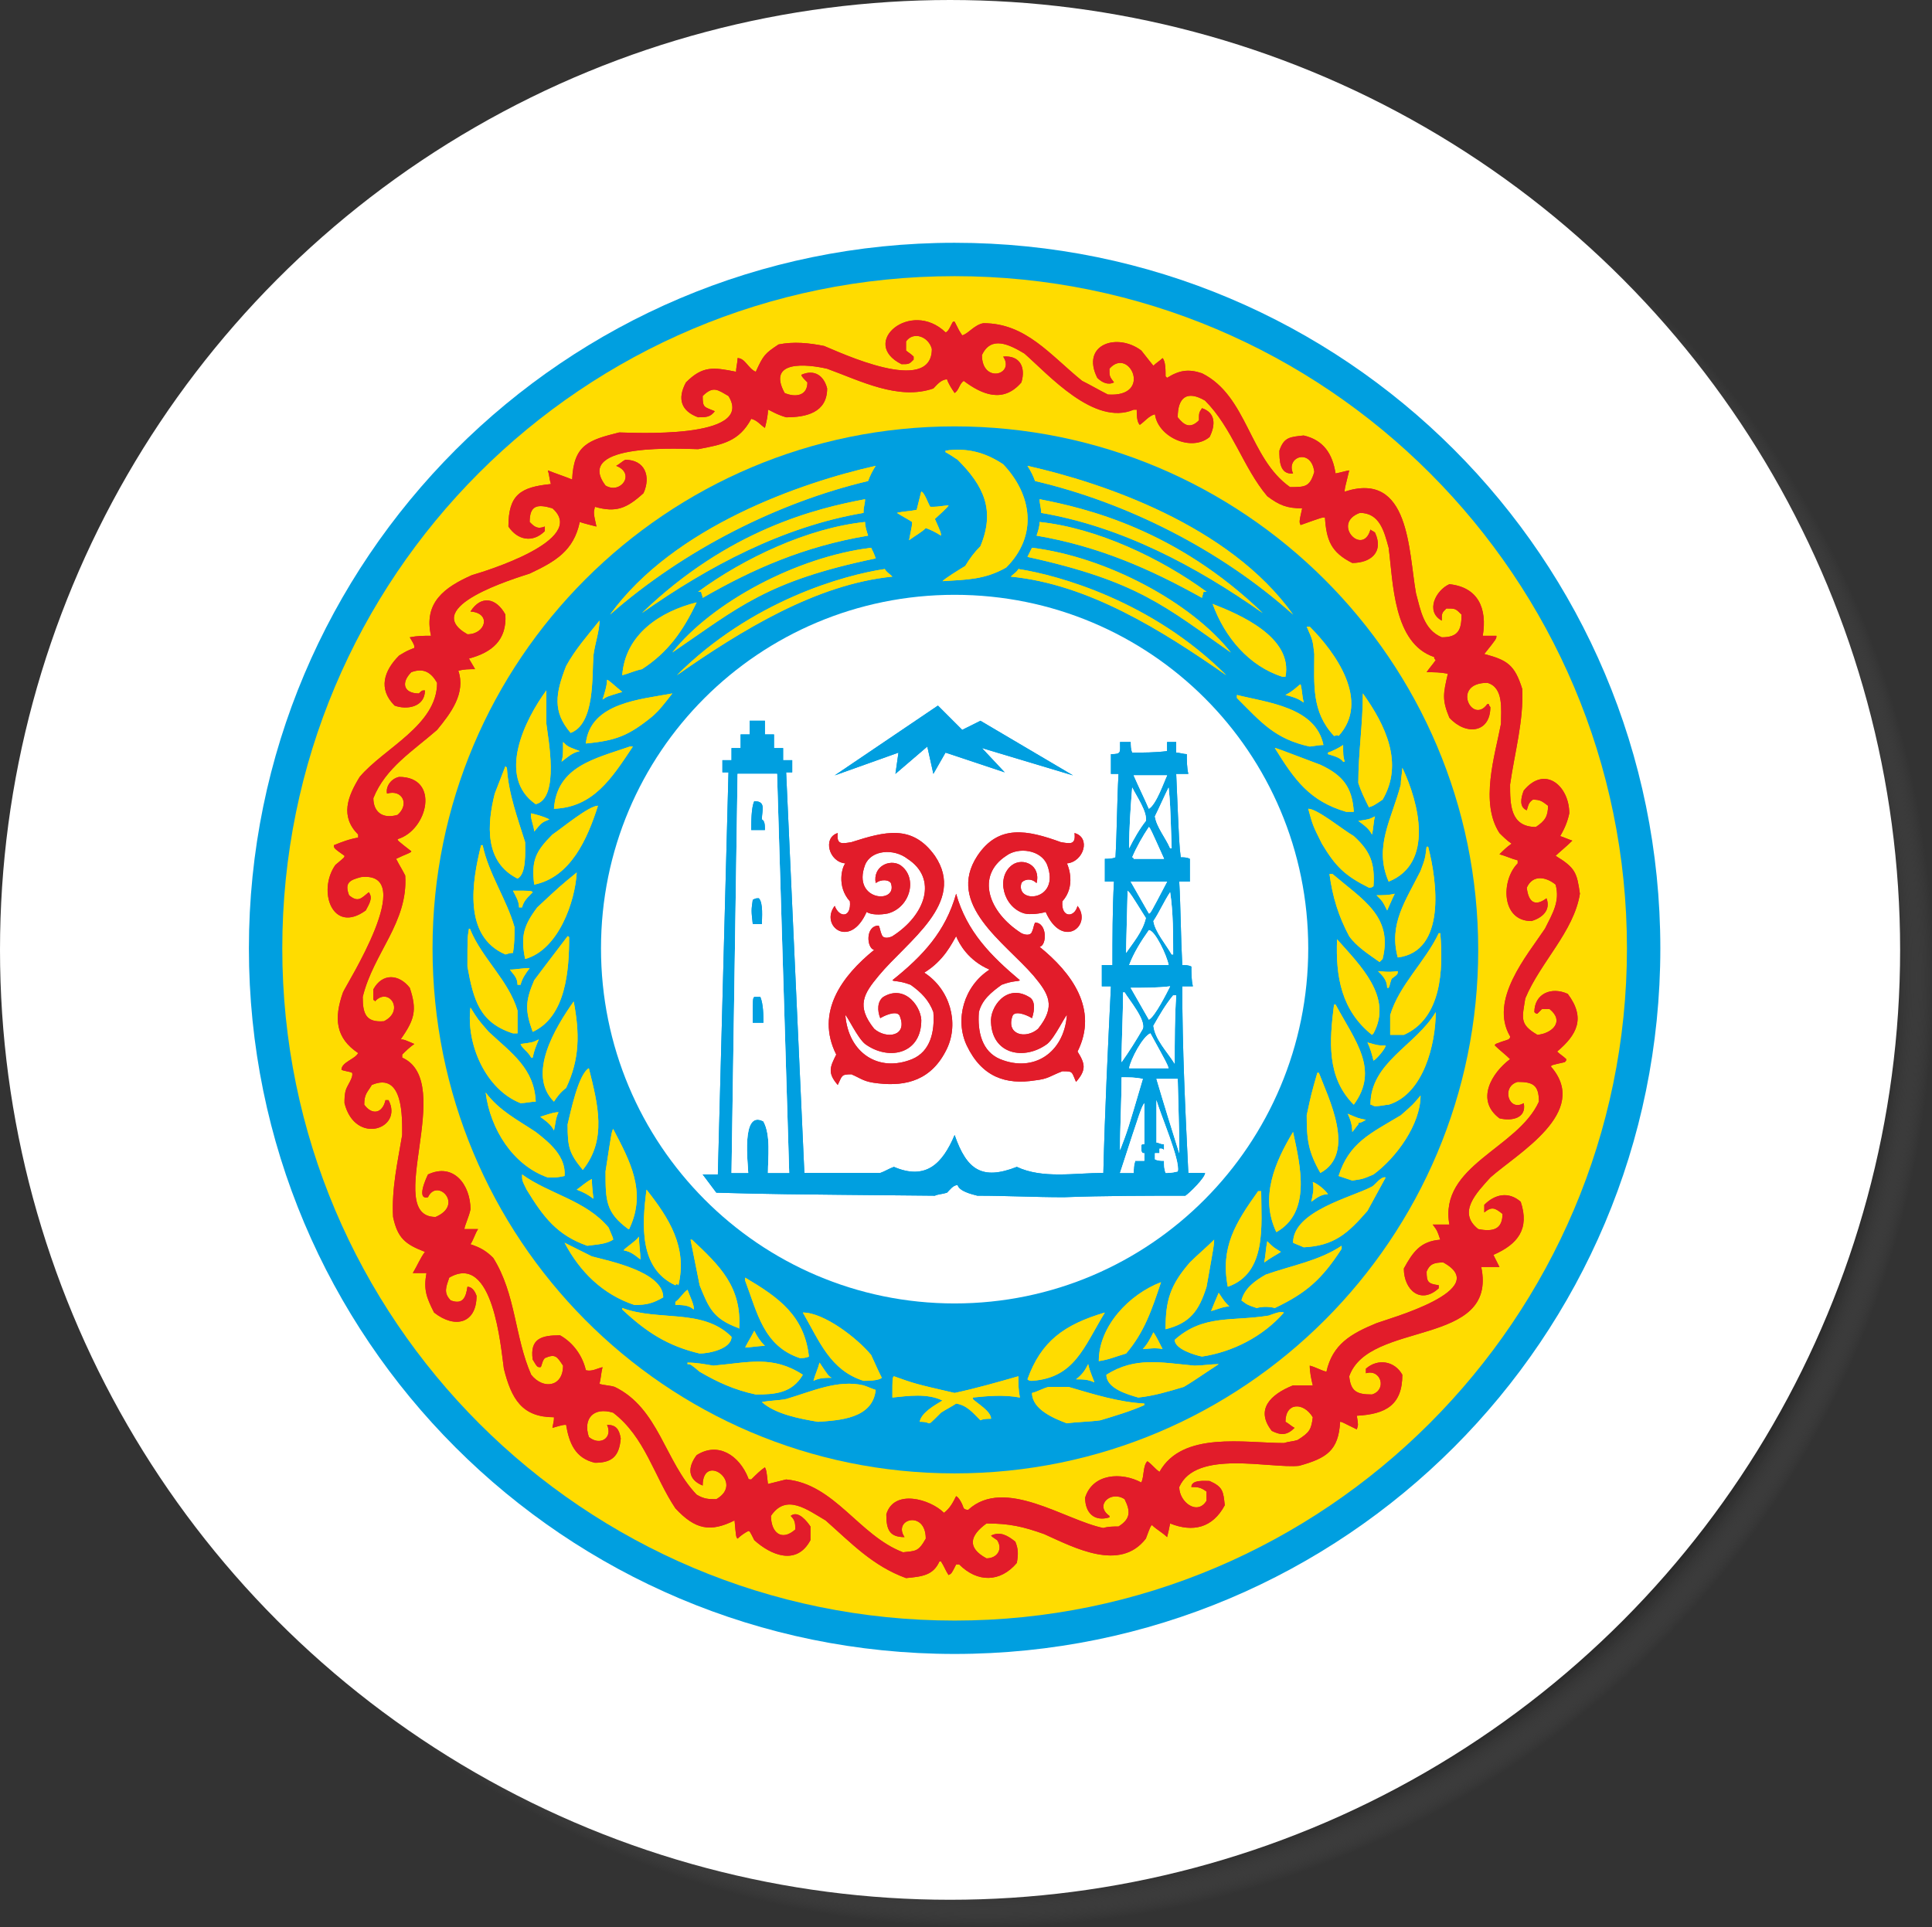 <?xml version="1.0" encoding="utf-8"?>
<!-- Generator: Adobe Illustrator 22.0.1, SVG Export Plug-In . SVG Version: 6.00 Build 0)  -->
<svg version="1.1" id="Слой_1" xmlns="http://www.w3.org/2000/svg" xmlns:xlink="http://www.w3.org/1999/xlink" x="0px" y="0px"
	 viewBox="0 0 127.3 127" style="enable-background:new 0 0 127.3 127;" xml:space="preserve">
<rect x="0" y="0" width="127.3" height="127" fill="#333333" stroke="none"/>
<style type="text/css">
	.st0{fill:url(#SVGID_1_);}
	.st1{fill:#FFFFFF;}
	.st2{fill-rule:evenodd;clip-rule:evenodd;fill:#009FE0;}
	.st3{fill-rule:evenodd;clip-rule:evenodd;fill:#FFDC00;}
	.st4{fill-rule:evenodd;clip-rule:evenodd;fill:#FFFFFF;}
	.st5{fill-rule:evenodd;clip-rule:evenodd;fill:#E21C2A;}
</style>
<radialGradient id="SVGID_1_" cx="64.8" cy="2586.747" r="62.6" gradientTransform="matrix(1 0 0 1 0 -2522.347)" gradientUnits="userSpaceOnUse">
	<stop  offset="0.949" style="stop-color:#212121"/>
	<stop  offset="1" style="stop-color:#606060;stop-opacity:0"/>
</radialGradient>
<circle class="st0" cx="64.8" cy="64.4" r="62.6"/>
<circle class="st1" cx="62.6" cy="62.6" r="62.6"/>
<g>
	<path class="st2" d="M62.9,16c25.7,0,46.5,20.8,46.5,46.5c0,25.7-20.8,46.5-46.5,46.5S16.4,88.2,16.4,62.5
		C16.4,36.9,37.2,16,62.9,16L62.9,16z M62.9,16"/>
	<path class="st3" d="M62.9,18.2c24.5,0,44.3,19.9,44.3,44.3s-19.9,44.3-44.3,44.3S18.6,87,18.6,62.5S38.4,18.2,62.9,18.2L62.9,18.2
		z M62.9,18.2"/>
	<path class="st2" d="M62.9,28.1c19,0,34.5,15.4,34.5,34.5c0,19-15.4,34.5-34.5,34.5S28.5,81.6,28.5,62.5
		C28.5,43.5,43.9,28.1,62.9,28.1L62.9,28.1z M62.9,28.1"/>
	<path class="st4" d="M62.9,39.2c12.9,0,23.3,10.4,23.3,23.3S75.8,85.9,62.9,85.9S39.6,75.4,39.6,62.5S50,39.2,62.9,39.2L62.9,39.2z
		 M62.9,39.2"/>
	<path class="st3" d="M44.5,84.7c-2.4-1.1-2.2-4-1.9-6.3c1.5,1.9,2.7,3.8,2.1,6.3C44.6,84.6,44.6,84.6,44.5,84.7L44.5,84.7z
		 M42.2,83c-0.4-0.3-0.6-0.5-1.1-0.6c0-0.1,0.8-0.6,1-0.9C42.1,82,42.2,82.6,42.2,83L42.2,83z M38.7,82.1c-2-0.7-2.9-1.9-4-3.7
		c-0.3-0.6-0.3-0.6-0.3-1c1.8,1.3,4.2,1.7,5.7,3.5c0.3,0.7,0.3,0.7,0.3,0.8C39.9,82,39.4,82,38.7,82.1L38.7,82.1z M41.4,81
		c-1.5-1.1-1.5-1.9-1.5-3.8c0.4-2.6,0.4-2.6,0.5-2.8c1.1,2.1,2.2,4.1,1.1,6.5C41.5,81,41.4,81,41.4,81L41.4,81z M39.1,79
		c-0.4-0.3-0.6-0.4-1.1-0.6c0.3-0.2,0.6-0.5,1-0.7C39,78.3,39.1,78.9,39.1,79L39.1,79z M36.1,77.6c-2.3-0.8-3.8-3.2-4.1-5.6
		c0.9,1.2,2.1,1.8,3.3,2.6c0.9,0.7,2,1.6,1.9,2.9C36.7,77.6,36.7,77.6,36.1,77.6L36.1,77.6z M38.4,77.1c-0.9-1.1-1-1.5-1-3
		c0.2-0.8,0.7-3.3,1.4-3.7C39.4,72.8,40,75.1,38.4,77.1L38.4,77.1z M36.5,74.5c-0.2-0.4-0.5-0.6-0.9-0.9c0.9-0.3,1-0.3,1.2-0.3
		C36.6,73.7,36.6,74.1,36.5,74.5C36.5,74.5,36.5,74.5,36.5,74.5L36.5,74.5z M34.3,72.7c-2.3-0.9-3.6-3.9-3.3-6.3
		c0.5,0.8,0.5,0.8,1.2,1.6c1.5,1.4,3,2.4,3.1,4.6C35,72.6,34.6,72.7,34.3,72.7L34.3,72.7z M36.5,72.6c-1.8-1.8,0.1-4.9,1.3-6.6
		c0.4,2.1,0.4,3.8-0.5,5.7C36.9,72,36.7,72.3,36.5,72.6L36.5,72.6z M35,69.7c-0.2-0.4-0.6-0.6-0.7-0.9c0.8-0.1,0.8-0.1,1.2-0.3
		c-0.2,0.5-0.3,0.7-0.4,1.2C35.1,69.7,35.1,69.7,35,69.7L35,69.7z M33.8,68.1c-2.2-0.7-2.6-2.2-3-4.4c0-1.9,0-1.9,0.1-2.5
		c0,0,0.1,0,0.1,0.1c0.8,1.9,2.5,3.3,3.1,5.3c0,0.5,0,1,0,1.5C34,68.1,33.9,68.1,33.8,68.1L33.8,68.1z M35.1,68
		c-0.5-1.4-0.5-2,0.1-3.4c0.6-0.8,0.6-0.8,2.2-2.9c0,0,0.1,0,0.1,0.1C37.5,63.9,37.3,67,35.1,68L35.1,68z M34.1,64.9
		c0-0.5-0.3-0.7-0.5-1c0.4,0,0.8-0.1,1.3-0.1c-0.3,0.4-0.5,0.7-0.6,1.1C34.2,64.9,34.2,64.9,34.1,64.9L34.1,64.9z M34.6,63.2
		c-0.3-1.5-0.1-2.2,0.8-3.4c1.5-1.4,1.5-1.4,2.6-2.3C37.9,59.4,36.8,62.6,34.6,63.2L34.6,63.2z M33.3,62.9c-2.8-1.2-2.2-4.8-1.6-7.2
		c0,0,0.1,0,0.1,0c0.4,1.9,1.6,3.6,2.1,5.4c0,0.6,0,1.1-0.1,1.7C33.5,62.8,33.4,62.9,33.3,62.9L33.3,62.9z M34.2,59.8
		c0-0.4-0.2-0.7-0.4-1.1c1.2,0,1.2,0,1.3,0.1c-0.4,0.4-0.6,0.6-0.7,1C34.3,59.8,34.2,59.8,34.2,59.8L34.2,59.8z M35.2,58.3
		c-0.2-1.6,0.1-2.2,1.2-3.3c0.6-0.4,2.4-1.9,3-1.9C38.7,55.3,37.6,57.8,35.2,58.3L35.2,58.3z M34.1,57.9c-2.2-1.1-2-3.6-1.5-5.6
		c0.7-1.8,0.7-1.8,0.7-1.8c0,0,0.1,0.1,0.1,0.1c0.1,1.7,0.7,3.3,1.2,4.9C34.6,56.1,34.7,57.6,34.1,57.9L34.1,57.9z M35.2,54.8
		c0-0.3-0.3-1-0.2-1.2c0.4,0.1,0.8,0.2,1.2,0.4C35.7,54.2,35.7,54.2,35.2,54.8L35.2,54.8z M36.5,53.3c0.2-2.8,2.7-3.3,5-4.1
		c0.1,0,0.1,0,0.2,0C40.3,51.3,39.1,53.2,36.5,53.3L36.5,53.3z M35.3,53c-2.6-1.8-0.7-5.6,0.7-7.5c0,0.7,0,1.4,0,2.2
		C36.1,48.6,36.9,52.6,35.3,53L35.3,53z M37,50.2c0.1-0.4,0.1-0.4,0.1-1.3c0.3,0.3,0.3,0.3,1.1,0.6C37.7,49.6,37.4,49.9,37,50.2
		L37,50.2z M38.6,49c0.3-2.7,3.6-2.9,5.7-3.3c-1,1.3-1.1,1.3-1.3,1.5C41.4,48.5,40.6,48.8,38.6,49L38.6,49z M37.6,48.3
		c-1.2-1.4-1-2.6-0.3-4.4c0.6-1.1,1.4-2,2.2-3c0,0.7-0.3,1.5-0.4,2.3C39,44.6,39.2,47.7,37.6,48.3L37.6,48.3z M39.7,46.1
		c0.1-0.3,0.3-0.9,0.3-1.3c0.1,0,0.5,0.4,1,0.8C40,45.9,40,45.9,39.7,46.1L39.7,46.1z M41,44.5c0.2-2.7,2.5-4.2,4.9-4.8
		C45,41.6,44,43,42.3,44.1C41.8,44.2,41.4,44.4,41,44.5L41,44.5z M61.2,93.8c-0.2-0.1-0.4-0.1-0.6-0.1c0.1-0.6,1-1.1,1.5-1.4
		c-1-0.5-2.3-0.3-3.3-0.2c0-1.3,0-1.3,0.1-1.4c1.4,0.5,1.4,0.5,4,1.1c1.4-0.3,2.8-0.7,4.2-1.1c0,0.5,0,0.9,0.1,1.4
		c-1.1-0.2-2.1-0.1-3.1,0c0,0,0,0.1,0,0.1c0.3,0.3,1.2,0.8,1.2,1.3c-0.2,0-0.5,0-0.7,0.1c-0.5-0.5-0.9-1-1.6-1.1
		c-0.3,0.2-0.7,0.4-1,0.6C61.3,93.8,61.3,93.8,61.2,93.8L61.2,93.8z M70.3,93.8c-0.8-0.3-2.3-0.9-2.3-2c0.4-0.1,0.7-0.3,1.1-0.4
		c0.4,0,0.9,0,1.3,0c1.7,0.5,3.3,1,5,1.1c0,0,0,0.1,0,0.1c-0.9,0.4-1.9,0.7-2.9,1C71.8,93.7,71,93.7,70.3,93.8L70.3,93.8z
		 M53.9,93.7c-1.2-0.2-2.8-0.5-3.7-1.3c0.5-0.1,1.1-0.1,1.6-0.2c1.7-0.5,3.4-1.3,5.1-0.9c0.3,0.1,0.5,0.2,0.8,0.3
		C57.5,93.5,55.3,93.6,53.9,93.7L53.9,93.7z M75,92.1c-0.7-0.2-2.1-0.6-2.1-1.5c1.9-1.2,3.6-0.8,5.8-0.6c0.5,0,1.1-0.1,1.6-0.1
		c-1.8,1.2-1.8,1.2-2.3,1.5C77,91.7,76,92,75,92.1L75,92.1z M49.8,91.9c-1.4-0.3-2.5-0.8-3.7-1.5c-0.6-0.5-0.6-0.5-0.8-0.5
		c0,0,0-0.1,0-0.1c0.6,0,1.1,0.1,1.7,0.2c2.3-0.2,3.9-0.7,5.9,0.6C52.2,91.8,51.1,91.9,49.8,91.9L49.8,91.9z M72.1,91.1
		c-0.4-0.2-0.8-0.2-1.2-0.2c0.4-0.3,0.6-0.6,0.8-1C71.8,90.4,72.1,91,72.1,91.1L72.1,91.1z M68,91c-0.1,0-0.2,0-0.3-0.1
		c0.9-2.5,2.4-3.6,5.1-4.4C71.4,88.8,70.8,90.8,68,91L68,91z M53.6,91c0.1-0.4,0.3-0.8,0.4-1.2c0.6,0.9,0.6,0.9,0.8,1
		C54.4,90.8,54,90.8,53.6,91L53.6,91z M56.9,91c-2.2-0.7-2.9-2.6-4-4.5c1.4,0,3.6,1.7,4.5,2.8c0.5,1.1,0.5,1.1,0.7,1.5
		C57.9,91,57.1,91,56.9,91L56.9,91z M72.4,89.7c0-2.3,2-4.4,4.1-5.2c-0.6,1.8-1.1,3.3-2.3,4.7C73.5,89.4,73.1,89.6,72.4,89.7
		L72.4,89.7z M52.7,89.5c-2.4-0.8-2.8-3-3.6-5.1c0-0.1,0-0.1,0-0.2c2.2,1.3,3.9,2.5,4.2,5.2C53.1,89.5,52.9,89.5,52.7,89.5
		L52.7,89.5z M79.2,89.4c-0.5-0.1-1.8-0.5-1.8-1.1c1.9-1.7,3.8-1.2,6.2-1.6c0.3-0.1,0.7-0.3,1-0.2C83.2,88.1,81.2,89.1,79.2,89.4
		L79.2,89.4z M46.1,89.2c-2.1-0.5-3.5-1.4-5.1-2.9c0-0.1,0-0.1,0-0.1c2.4,0.9,5.3,0,7.2,1.9C48.2,88.9,46.7,89.2,46.1,89.2
		L46.1,89.2z M75.3,88.9c0.3-0.3,0.5-0.7,0.7-1.1c0.2,0.3,0.4,0.7,0.6,1.1C76,88.8,75.7,88.9,75.3,88.9L75.3,88.9z M49.1,88.8
		c0.2-0.4,0.4-0.7,0.6-1.1c0.2,0.4,0.4,0.7,0.7,1C49.9,88.7,49.5,88.8,49.1,88.8L49.1,88.8z M76.8,87.6c0-1.9,0.3-2.9,1.6-4.4
		c0.5-0.5,1.1-1,1.6-1.5c0,0.3,0,0.3-0.5,3.1C79,86.4,78.4,87.2,76.8,87.6L76.8,87.6z M48.6,87.5c-1.6-0.6-1.9-1.3-2.5-2.8
		c-0.2-1-0.4-2-0.6-3c0,0,0.1,0,0.1,0c1.8,1.7,3.3,3.1,3.1,5.9C48.7,87.5,48.6,87.5,48.6,87.5L48.6,87.5z M79.8,86.4
		c0.2-0.5,0.2-0.5,0.5-1.2c0.4,0.6,0.4,0.6,0.7,0.9C80.6,86.1,80.2,86.3,79.8,86.4L79.8,86.4z M45.7,86.3C45.4,86,44.9,86,44.5,86
		c0-0.1,0-0.1,0-0.2c0.3-0.2,0.5-0.6,0.8-0.8C45.4,85.3,45.8,86.1,45.7,86.3L45.7,86.3z M82.8,86.2c-0.6-0.2-0.6-0.2-1-0.5
		c0.2-0.8,0.9-1.3,1.6-1.7c1.7-0.6,3.5-0.9,5-1.9c0,0.1,0,0.1,0,0.2c-1.3,2-2.3,2.9-4.4,3.9C83.6,86.1,83.2,86.1,82.8,86.2
		L82.8,86.2z M41.8,86c-2.1-0.7-3.6-2.2-4.6-4.1c0.2,0.1,0.6,0.3,1.8,0.9c1.1,0.3,4.7,1,4.7,2.7C43,85.9,42.6,86,41.8,86L41.8,86z
		 M83.3,83.2c0.1-0.5,0.1-0.9,0.2-1.4c0.4,0.4,0.4,0.4,0.9,0.7C84.1,82.7,83.7,82.9,83.3,83.2L83.3,83.2z M84.5,44.6
		c-2.2-0.7-3.8-2.6-4.6-4.8c1.8,0.7,5.3,2.2,4.8,4.8C84.6,44.6,84.6,44.6,84.5,44.6L84.5,44.6z M85.9,46.3c-0.4-0.3-0.8-0.4-1.2-0.5
		c0.6-0.3,0.9-0.7,1-0.7C85.8,45.5,85.8,45.9,85.9,46.3L85.9,46.3z M86.3,49.2c-2.3-0.5-3.2-1.6-4.8-3.2c0-0.1,0-0.1,0-0.2
		c2,0.5,5.2,0.8,5.7,3.3C87,49.1,87,49.1,86.3,49.2L86.3,49.2z M62.1,38.3c0.2-0.2,1-0.7,1.5-1c0.3-0.5,0.6-0.9,1-1.3
		c1-2.4,0.2-4-1.5-5.7c-0.3-0.2-0.6-0.4-0.8-0.5c0-0.1,0-0.1,0-0.1c1.4-0.2,2.6,0.1,3.8,0.9c1.9,2,2.3,4.7,0.2,6.8
		C64.9,38.2,63.7,38.2,62.1,38.3L62.1,38.3z M59.9,35.6c0.2-1,0.2-1,0.2-1.2c-0.3-0.2-0.7-0.4-1-0.6c0.4-0.1,0.8-0.1,1.3-0.2
		c0.1-0.4,0.2-0.8,0.3-1.2c0.2,0,0.5,0.9,0.6,1c0.4,0,0.4,0,1.2-0.1c0,0.1-0.8,0.8-0.9,0.9c0.4,0.9,0.4,0.9,0.4,1.1
		c-0.3-0.2-0.7-0.4-1-0.5C60.7,35.1,60.3,35.3,59.9,35.6L59.9,35.6z M44.6,44.5c4.9-4.9,11-6.6,13.7-7c0.1,0.2,0.3,0.3,0.5,0.5
		C53.8,38.5,48.9,41.5,44.6,44.5L44.6,44.5z M80.8,44.5c-4.9-4.9-11.1-6.6-13.7-7c-0.1,0.2-0.3,0.3-0.5,0.5
		C71.7,38.5,76.5,41.5,80.8,44.5L80.8,44.5z M79.2,39.4c0-0.1,0.1-0.3,0.1-0.4c0.1,0,0.1,0,0.2,0c-3-2.2-7.2-4.2-11-4.6
		c0,0.3-0.1,0.6-0.2,0.9C72.4,36,75.8,37.5,79.2,39.4L79.2,39.4z M83.2,40.4c-5.7-5.5-11.6-6.9-14.7-7.5c0,0.3,0.1,0.6,0.1,0.8
		c0,0,0,0,0,0.1C73.9,34.7,78.8,37.3,83.2,40.4L83.2,40.4z M85.2,40.5c-4.2-5.9-12.6-8.7-17.5-9.8c0.2,0.3,0.4,0.7,0.5,1
		C74.2,33.1,80.4,36.2,85.2,40.5L85.2,40.5z M81.1,43c-2.6-3.3-8.2-6.3-13.1-6.9c-0.1,0.2-0.2,0.4-0.3,0.6C75,38.3,76.8,40,81.1,43
		L81.1,43z M46.3,39.4c0-0.1-0.1-0.3-0.1-0.4c-0.1,0-0.1,0-0.2,0c3-2.2,7.2-4.2,11-4.6c0,0.3,0.1,0.6,0.2,0.9
		C53,36,49.6,37.5,46.3,39.4L46.3,39.4z M42.3,40.4c5.7-5.5,11.5-6.9,14.7-7.5c0,0.3-0.1,0.5-0.1,0.8c0,0,0,0,0,0.1
		C51.6,34.7,46.7,37.3,42.3,40.4L42.3,40.4z M40.2,40.5c4.2-5.8,12.6-8.7,17.5-9.8c-0.2,0.3-0.4,0.7-0.5,1
		C51.3,33.1,45.1,36.2,40.2,40.5L40.2,40.5z M44.3,43c2.6-3.3,8.2-6.3,13.1-6.9c0.1,0.2,0.2,0.4,0.3,0.7C50.5,38.3,48.7,40,44.3,43
		L44.3,43z M80.9,84.8c-0.5-2.6,0.5-4.2,2-6.3c0,0,0.1,0,0.2,0C83.1,80.7,83.5,83.9,80.9,84.8L80.9,84.8z M85.9,82.2
		c-0.2-0.1-0.5-0.2-0.7-0.3c0-2.1,3.9-3,5.2-3.7c0.2-0.1,0.6-0.7,0.9-0.6c-0.6,1.1-0.6,1.1-1.2,2.2C88.8,81.3,87.9,82.1,85.9,82.2
		L85.9,82.2z M84.1,81.2c-1.1-2.3-0.1-4.6,1.1-6.6C85.7,76.9,86.4,79.9,84.1,81.2L84.1,81.2z M86.4,79.2c0.1-0.5,0.2-0.8,0.1-1.3
		c0.3,0.1,0.8,0.5,1,0.8C87.1,78.7,86.8,78.9,86.4,79.2L86.4,79.2z M89.1,77.8c-0.3-0.1-0.6-0.2-0.9-0.3c0.7-2.2,2.1-2.8,4.1-4
		c0.8-0.7,0.8-0.7,1.3-1.3c0,1.9-1.6,4.1-3.1,5.2C89.8,77.7,89.8,77.7,89.1,77.8L89.1,77.8z M87,77.3c-0.8-1.4-0.9-2.2-0.9-3.8
		c0.3-1.4,0.3-1.4,0.7-2.8c0,0,0.1,0,0.1,0C87.5,72.3,89.4,76,87,77.3L87,77.3z M89.1,74.6c0-0.4-0.1-0.8-0.3-1.2
		c0.7,0.3,0.7,0.3,1.2,0.4c-0.2,0.1-0.3,0.2-0.5,0.2c0,0,0,0.1,0,0.1C89.4,74.2,89.2,74.5,89.1,74.6L89.1,74.6z M90.6,72.9
		c-0.1,0-0.2-0.1-0.3-0.1c0-2.8,3-3.9,4.3-6.1c0,2.1-0.8,5.4-3.1,6.1C91.3,72.8,91,72.9,90.6,72.9L90.6,72.9z M89.2,72.8
		c-1.8-1.8-1.6-4.2-1.3-6.6c0,0,0.1,0,0.1,0C89.3,68.6,90.9,70.5,89.2,72.8L89.2,72.8z M90.5,69.9c-0.1-0.4-0.2-0.8-0.4-1.2
		c0.7,0.2,0.7,0.2,1.2,0.2C91.3,69.1,90.7,69.8,90.5,69.9L90.5,69.9z M91.6,68.2c0-0.5,0-0.9,0-1.3c0.6-2,2.3-3.5,3.2-5.4
		c0,0,0.1,0,0.1,0c0.2,2.4,0.1,5.6-2.4,6.7C92.1,68.2,91.9,68.2,91.6,68.2L91.6,68.2z M90.4,68.2c-2-1.6-2.4-3.8-2.3-6.3
		c1.5,1.7,3.7,3.8,2.4,6.2C90.5,68.1,90.4,68.2,90.4,68.2L90.4,68.2z M91.4,65.1c0-0.5-0.3-0.8-0.6-1.1c0.2,0,0.6,0.1,1.3,0
		c0,0.2,0,0.2-0.4,0.5c-0.1,0.2-0.1,0.4-0.2,0.6C91.5,65.1,91.4,65.1,91.4,65.1L91.4,65.1z M90.9,63.4c-0.7-0.5-1.5-1-2-1.7
		c-0.7-1.3-1.1-2.6-1.3-4.1c0,0,0.1,0,0.2,0c2,1.7,4,2.8,3.3,5.6C91,63.3,91,63.3,90.9,63.4L90.9,63.4z M92.1,63.1
		c-0.6-2.2,0.5-3.7,1.5-5.7c0.3-0.8,0.3-0.8,0.4-1.6c0,0,0.1,0,0.1,0C94.7,58.1,95.3,62.7,92.1,63.1L92.1,63.1z M91.4,60
		c-0.3-0.6-0.3-0.6-0.7-1c0.4,0,0.8,0,1.2-0.1C91.8,59.1,91.8,59.1,91.4,60L91.4,60z M90.2,58.5c-1.6-0.8-2.2-1.4-3.1-2.9
		c-0.6-1.2-0.6-1.2-0.9-2.3c0.6,0,2.3,1.4,3,1.8c1.1,1,1.4,1.8,1.3,3.3C90.4,58.5,90.3,58.5,90.2,58.5L90.2,58.5z M91.5,58.1
		c-1-2.3,0.2-4.1,0.8-6.4c0-0.4,0.1-0.8,0.1-1.1C93.5,52.9,94.5,56.9,91.5,58.1L91.5,58.1z M90.4,55c-0.2-0.4-0.5-0.6-0.9-0.9
		c0.7-0.1,0.7-0.1,1.1-0.3C90.5,54.1,90.5,54.6,90.4,55L90.4,55z M88.7,53.5c-2.4-0.7-3.4-2.1-4.7-4.2c0.1,0,0.1,0,3,1.1
		c1.5,0.7,2.1,1.5,2.2,3.1C89,53.5,88.9,53.5,88.7,53.5L88.7,53.5z M90.2,53.2c-0.3-0.6-0.5-1-0.7-1.6c0-2,0.3-3.9,0.3-5.9
		c1.5,2.1,2.7,4.6,1.3,7C90.5,53.1,90.5,53.1,90.2,53.2L90.2,53.2z M88.5,50.2c-0.2-0.3-0.7-0.4-1-0.5c0-0.1,0-0.1,0-0.1
		c0.3-0.1,0.7-0.3,1-0.5c0,0.7,0,0.7,0.1,1.1C88.6,50.2,88.6,50.2,88.5,50.2L88.5,50.2z M87.9,48.5c-1.5-1.6-1.3-3.4-1.3-5.4
		c-0.1-0.9-0.1-0.9-0.5-1.8c0,0,0.1,0,0.2,0c1.7,1.7,4,4.9,1.9,7.2C88.1,48.4,88,48.5,87.9,48.5L87.9,48.5z M87.9,48.5"/>
	<path class="st3" d="M44.5,84.7c-2.4-1.1-2.2-4-1.9-6.3c1.5,1.9,2.7,3.8,2.1,6.3C44.6,84.6,44.6,84.6,44.5,84.7L44.5,84.7z
		 M42.2,83c-0.4-0.3-0.6-0.5-1.1-0.6c0-0.1,0.8-0.6,1-0.9C42.1,82,42.2,82.6,42.2,83L42.2,83z M38.7,82.1c-2-0.7-2.9-1.9-4-3.7
		c-0.3-0.6-0.3-0.6-0.3-1c1.8,1.3,4.2,1.7,5.7,3.5c0.3,0.7,0.3,0.7,0.3,0.8C39.9,82,39.4,82,38.7,82.1L38.7,82.1z M41.4,81
		c-1.5-1.1-1.5-1.9-1.5-3.8c0.4-2.6,0.4-2.6,0.5-2.8c1.1,2.1,2.2,4.1,1.1,6.5C41.5,81,41.4,81,41.4,81L41.4,81z M39.1,79
		c-0.4-0.3-0.6-0.4-1.1-0.6c0.3-0.2,0.6-0.5,1-0.7C39,78.3,39.1,78.9,39.1,79L39.1,79z M36.1,77.6c-2.3-0.8-3.8-3.2-4.1-5.6
		c0.9,1.2,2.1,1.8,3.3,2.6c0.9,0.7,2,1.6,1.9,2.9C36.7,77.6,36.7,77.6,36.1,77.6L36.1,77.6z M38.4,77.1c-0.9-1.1-1-1.5-1-3
		c0.2-0.8,0.7-3.3,1.4-3.7C39.4,72.8,40,75.1,38.4,77.1L38.4,77.1z M36.5,74.5c-0.2-0.4-0.5-0.6-0.9-0.9c0.9-0.3,1-0.3,1.2-0.3
		C36.6,73.7,36.6,74.1,36.5,74.5C36.5,74.5,36.5,74.5,36.5,74.5L36.5,74.5z M34.3,72.7c-2.3-0.9-3.6-3.9-3.3-6.3
		c0.5,0.8,0.5,0.8,1.2,1.6c1.5,1.4,3,2.4,3.1,4.6C35,72.6,34.6,72.7,34.3,72.7L34.3,72.7z M36.5,72.6c-1.8-1.8,0.1-4.9,1.3-6.6
		c0.4,2.1,0.4,3.8-0.5,5.7C36.9,72,36.7,72.3,36.5,72.6L36.5,72.6z M35,69.7c-0.2-0.4-0.6-0.6-0.7-0.9c0.8-0.1,0.8-0.1,1.2-0.3
		c-0.2,0.5-0.3,0.7-0.4,1.2C35.1,69.7,35.1,69.7,35,69.7L35,69.7z M33.8,68.1c-2.2-0.7-2.6-2.2-3-4.4c0-1.9,0-1.9,0.1-2.5
		c0,0,0.1,0,0.1,0.1c0.8,1.9,2.5,3.3,3.1,5.3c0,0.5,0,1,0,1.5C34,68.1,33.9,68.1,33.8,68.1L33.8,68.1z M35.1,68
		c-0.5-1.4-0.5-2,0.1-3.4c0.6-0.8,0.6-0.8,2.2-2.9c0,0,0.1,0,0.1,0.1C37.5,63.9,37.3,67,35.1,68L35.1,68z M34.1,64.9
		c0-0.5-0.3-0.7-0.5-1c0.4,0,0.8-0.1,1.3-0.1c-0.3,0.4-0.5,0.7-0.6,1.1C34.2,64.9,34.2,64.9,34.1,64.9L34.1,64.9z M34.6,63.2
		c-0.3-1.5-0.1-2.2,0.8-3.4c1.5-1.4,1.5-1.4,2.6-2.3C37.9,59.4,36.8,62.6,34.6,63.2L34.6,63.2z M33.3,62.9c-2.8-1.2-2.2-4.8-1.6-7.2
		c0,0,0.1,0,0.1,0c0.4,1.9,1.6,3.6,2.1,5.4c0,0.6,0,1.1-0.1,1.7C33.5,62.8,33.4,62.9,33.3,62.9L33.3,62.9z M34.2,59.8
		c0-0.4-0.2-0.7-0.4-1.1c1.2,0,1.2,0,1.3,0.1c-0.4,0.4-0.6,0.6-0.7,1C34.3,59.8,34.2,59.8,34.2,59.8L34.2,59.8z M35.2,58.3
		c-0.2-1.6,0.1-2.2,1.2-3.3c0.6-0.4,2.4-1.9,3-1.9C38.7,55.3,37.6,57.8,35.2,58.3L35.2,58.3z M34.1,57.9c-2.2-1.1-2-3.6-1.5-5.6
		c0.7-1.8,0.7-1.8,0.7-1.8c0,0,0.1,0.1,0.1,0.1c0.1,1.7,0.7,3.3,1.2,4.9C34.6,56.1,34.7,57.6,34.1,57.9L34.1,57.9z M35.2,54.8
		c0-0.3-0.3-1-0.2-1.2c0.4,0.1,0.8,0.2,1.2,0.4C35.7,54.2,35.7,54.2,35.2,54.8L35.2,54.8z M36.5,53.3c0.2-2.8,2.7-3.3,5-4.1
		c0.1,0,0.1,0,0.2,0C40.3,51.3,39.1,53.2,36.5,53.3L36.5,53.3z M35.3,53c-2.6-1.8-0.7-5.6,0.7-7.5c0,0.7,0,1.4,0,2.2
		C36.1,48.6,36.9,52.6,35.3,53L35.3,53z M37,50.2c0.1-0.4,0.1-0.4,0.1-1.3c0.3,0.3,0.3,0.3,1.1,0.6C37.7,49.6,37.4,49.9,37,50.2
		L37,50.2z M38.6,49c0.3-2.7,3.6-2.9,5.7-3.3c-1,1.3-1.1,1.3-1.3,1.5C41.4,48.5,40.6,48.8,38.6,49L38.6,49z M37.6,48.3
		c-1.2-1.4-1-2.6-0.3-4.4c0.6-1.1,1.4-2,2.2-3c0,0.7-0.3,1.5-0.4,2.3C39,44.6,39.2,47.7,37.6,48.3L37.6,48.3z M39.7,46.1
		c0.1-0.3,0.3-0.9,0.3-1.3c0.1,0,0.5,0.4,1,0.8C40,45.9,40,45.9,39.7,46.1L39.7,46.1z M41,44.5c0.2-2.7,2.5-4.2,4.9-4.8
		C45,41.6,44,43,42.3,44.1C41.8,44.2,41.4,44.4,41,44.5L41,44.5z M61.2,93.8c-0.2-0.1-0.4-0.1-0.6-0.1c0.1-0.6,1-1.1,1.5-1.4
		c-1-0.5-2.3-0.3-3.3-0.2c0-1.3,0-1.3,0.1-1.4c1.4,0.5,1.4,0.5,4,1.1c1.4-0.3,2.8-0.7,4.2-1.1c0,0.5,0,0.9,0.1,1.4
		c-1.1-0.2-2.1-0.1-3.1,0c0,0,0,0.1,0,0.1c0.3,0.3,1.2,0.8,1.2,1.3c-0.2,0-0.5,0-0.7,0.1c-0.5-0.5-0.9-1-1.6-1.1
		c-0.3,0.2-0.7,0.4-1,0.6C61.3,93.8,61.3,93.8,61.2,93.8L61.2,93.8z M70.3,93.8c-0.8-0.3-2.3-0.9-2.3-2c0.4-0.1,0.7-0.3,1.1-0.4
		c0.4,0,0.9,0,1.3,0c1.7,0.5,3.3,1,5,1.1c0,0,0,0.1,0,0.1c-0.9,0.4-1.9,0.7-2.9,1C71.8,93.7,71,93.7,70.3,93.8L70.3,93.8z
		 M53.9,93.7c-1.2-0.2-2.8-0.5-3.7-1.3c0.5-0.1,1.1-0.1,1.6-0.2c1.7-0.5,3.4-1.3,5.1-0.9c0.3,0.1,0.5,0.2,0.8,0.3
		C57.5,93.5,55.3,93.6,53.9,93.7L53.9,93.7z M75,92.1c-0.7-0.2-2.1-0.6-2.1-1.5c1.9-1.2,3.6-0.8,5.8-0.6c0.5,0,1.1-0.1,1.6-0.1
		c-1.8,1.2-1.8,1.2-2.3,1.5C77,91.7,76,92,75,92.1L75,92.1z M49.8,91.9c-1.4-0.3-2.5-0.8-3.7-1.5c-0.6-0.5-0.6-0.5-0.8-0.5
		c0,0,0-0.1,0-0.1c0.6,0,1.1,0.1,1.7,0.2c2.3-0.2,3.9-0.7,5.9,0.6C52.2,91.8,51.1,91.9,49.8,91.9L49.8,91.9z M72.1,91.1
		c-0.4-0.2-0.8-0.2-1.2-0.2c0.4-0.3,0.6-0.6,0.8-1C71.8,90.4,72.1,91,72.1,91.1L72.1,91.1z M68,91c-0.1,0-0.2,0-0.3-0.1
		c0.9-2.5,2.4-3.6,5.1-4.4C71.4,88.8,70.8,90.8,68,91L68,91z M53.6,91c0.1-0.4,0.3-0.8,0.4-1.2c0.6,0.9,0.6,0.9,0.8,1
		C54.4,90.8,54,90.8,53.6,91L53.6,91z M56.9,91c-2.2-0.7-2.9-2.6-4-4.5c1.4,0,3.6,1.7,4.5,2.8c0.5,1.1,0.5,1.1,0.7,1.5
		C57.9,91,57.1,91,56.9,91L56.9,91z M72.4,89.7c0-2.3,2-4.4,4.1-5.2c-0.6,1.8-1.1,3.3-2.3,4.7C73.5,89.4,73.1,89.6,72.4,89.7
		L72.4,89.7z M52.7,89.5c-2.4-0.8-2.8-3-3.6-5.1c0-0.1,0-0.1,0-0.2c2.2,1.3,3.9,2.5,4.2,5.2C53.1,89.5,52.9,89.5,52.7,89.5
		L52.7,89.5z M79.2,89.4c-0.5-0.1-1.8-0.5-1.8-1.1c1.9-1.7,3.8-1.2,6.2-1.6c0.3-0.1,0.7-0.3,1-0.2C83.2,88.1,81.2,89.1,79.2,89.4
		L79.2,89.4z M46.1,89.2c-2.1-0.5-3.5-1.4-5.1-2.9c0-0.1,0-0.1,0-0.1c2.4,0.9,5.3,0,7.2,1.9C48.2,88.9,46.7,89.2,46.1,89.2
		L46.1,89.2z M75.3,88.9c0.3-0.3,0.5-0.7,0.7-1.1c0.2,0.3,0.4,0.7,0.6,1.1C76,88.8,75.7,88.9,75.3,88.9L75.3,88.9z M49.1,88.8
		c0.2-0.4,0.4-0.7,0.6-1.1c0.2,0.4,0.4,0.7,0.7,1C49.9,88.7,49.5,88.8,49.1,88.8L49.1,88.8z M76.8,87.6c0-1.9,0.3-2.9,1.6-4.4
		c0.5-0.5,1.1-1,1.6-1.5c0,0.3,0,0.3-0.5,3.1C79,86.4,78.4,87.2,76.8,87.6L76.8,87.6z M48.6,87.5c-1.6-0.6-1.9-1.3-2.5-2.8
		c-0.2-1-0.4-2-0.6-3c0,0,0.1,0,0.1,0c1.8,1.7,3.3,3.1,3.1,5.9C48.7,87.5,48.6,87.5,48.6,87.5L48.6,87.5z M79.8,86.4
		c0.2-0.5,0.2-0.5,0.5-1.2c0.4,0.6,0.4,0.6,0.7,0.9C80.6,86.1,80.2,86.3,79.8,86.4L79.8,86.4z M45.7,86.3C45.4,86,44.9,86,44.5,86
		c0-0.1,0-0.1,0-0.2c0.3-0.2,0.5-0.6,0.8-0.8C45.4,85.3,45.8,86.1,45.7,86.3L45.7,86.3z M82.8,86.2c-0.6-0.2-0.6-0.2-1-0.5
		c0.2-0.8,0.9-1.3,1.6-1.7c1.7-0.6,3.5-0.9,5-1.9c0,0.1,0,0.1,0,0.2c-1.3,2-2.3,2.9-4.4,3.9C83.6,86.1,83.2,86.1,82.8,86.2
		L82.8,86.2z M41.8,86c-2.1-0.7-3.6-2.2-4.6-4.1c0.2,0.1,0.6,0.3,1.8,0.9c1.1,0.3,4.7,1,4.7,2.7C43,85.9,42.6,86,41.8,86L41.8,86z
		 M83.3,83.2c0.1-0.5,0.1-0.9,0.2-1.4c0.4,0.4,0.4,0.4,0.9,0.7C84.1,82.7,83.7,82.9,83.3,83.2L83.3,83.2z M84.5,44.6
		c-2.2-0.7-3.8-2.6-4.6-4.8c1.8,0.7,5.3,2.2,4.8,4.8C84.6,44.6,84.6,44.6,84.5,44.6L84.5,44.6z M85.9,46.3c-0.4-0.3-0.8-0.4-1.2-0.5
		c0.6-0.3,0.9-0.7,1-0.7C85.8,45.5,85.8,45.9,85.9,46.3L85.9,46.3z M86.3,49.2c-2.3-0.5-3.2-1.6-4.8-3.2c0-0.1,0-0.1,0-0.2
		c2,0.5,5.2,0.8,5.7,3.3C87,49.1,87,49.1,86.3,49.2L86.3,49.2z M62.1,38.3c0.2-0.2,1-0.7,1.5-1c0.3-0.5,0.6-0.9,1-1.3
		c1-2.4,0.2-4-1.5-5.7c-0.3-0.2-0.6-0.4-0.8-0.5c0-0.1,0-0.1,0-0.1c1.4-0.2,2.6,0.1,3.8,0.9c1.9,2,2.3,4.7,0.2,6.8
		C64.9,38.2,63.7,38.2,62.1,38.3L62.1,38.3z M59.9,35.6c0.2-1,0.2-1,0.2-1.2c-0.3-0.2-0.7-0.4-1-0.6c0.4-0.1,0.8-0.1,1.3-0.2
		c0.1-0.4,0.2-0.8,0.3-1.2c0.2,0,0.5,0.9,0.6,1c0.4,0,0.4,0,1.2-0.1c0,0.1-0.8,0.8-0.9,0.9c0.4,0.9,0.4,0.9,0.4,1.1
		c-0.3-0.2-0.7-0.4-1-0.5C60.7,35.1,60.3,35.3,59.9,35.6L59.9,35.6z M44.6,44.5c4.9-4.9,11-6.6,13.7-7c0.1,0.2,0.3,0.3,0.5,0.5
		C53.8,38.5,48.9,41.5,44.6,44.5L44.6,44.5z M80.8,44.5c-4.9-4.9-11.1-6.6-13.7-7c-0.1,0.2-0.3,0.3-0.5,0.5
		C71.7,38.5,76.5,41.5,80.8,44.5L80.8,44.5z M79.2,39.4c0-0.1,0.1-0.3,0.1-0.4c0.1,0,0.1,0,0.2,0c-3-2.2-7.2-4.2-11-4.6
		c0,0.3-0.1,0.6-0.2,0.9C72.4,36,75.8,37.5,79.2,39.4L79.2,39.4z M83.2,40.4c-5.7-5.5-11.6-6.9-14.7-7.5c0,0.3,0.1,0.6,0.1,0.8
		c0,0,0,0,0,0.1C73.9,34.7,78.8,37.3,83.2,40.4L83.2,40.4z M85.2,40.5c-4.2-5.9-12.6-8.7-17.5-9.8c0.2,0.3,0.4,0.7,0.5,1
		C74.2,33.1,80.4,36.2,85.2,40.5L85.2,40.5z M81.1,43c-2.6-3.3-8.2-6.3-13.1-6.9c-0.1,0.2-0.2,0.4-0.3,0.6C75,38.3,76.8,40,81.1,43
		L81.1,43z M46.3,39.4c0-0.1-0.1-0.3-0.1-0.4c-0.1,0-0.1,0-0.2,0c3-2.2,7.2-4.2,11-4.6c0,0.3,0.1,0.6,0.2,0.9
		C53,36,49.6,37.5,46.3,39.4L46.3,39.4z M42.3,40.4c5.7-5.5,11.5-6.9,14.7-7.5c0,0.3-0.1,0.5-0.1,0.8c0,0,0,0,0,0.1
		C51.6,34.7,46.7,37.3,42.3,40.4L42.3,40.4z M40.2,40.5c4.2-5.8,12.6-8.7,17.5-9.8c-0.2,0.3-0.4,0.7-0.5,1
		C51.3,33.1,45.1,36.2,40.2,40.5L40.2,40.5z M44.3,43c2.6-3.3,8.2-6.3,13.1-6.9c0.1,0.2,0.2,0.4,0.3,0.7C50.5,38.3,48.7,40,44.3,43
		L44.3,43z M80.9,84.8c-0.5-2.6,0.5-4.2,2-6.3c0,0,0.1,0,0.2,0C83.1,80.7,83.5,83.9,80.9,84.8L80.9,84.8z M85.9,82.2
		c-0.2-0.1-0.5-0.2-0.7-0.3c0-2.1,3.9-3,5.2-3.7c0.2-0.1,0.6-0.7,0.9-0.6c-0.6,1.1-0.6,1.1-1.2,2.2C88.8,81.3,87.9,82.1,85.9,82.2
		L85.9,82.2z M84.1,81.2c-1.1-2.3-0.1-4.6,1.1-6.6C85.7,76.9,86.4,79.9,84.1,81.2L84.1,81.2z M86.4,79.2c0.1-0.5,0.2-0.8,0.1-1.3
		c0.3,0.1,0.8,0.5,1,0.8C87.1,78.7,86.8,78.9,86.4,79.2L86.4,79.2z M89.1,77.8c-0.3-0.1-0.6-0.2-0.9-0.3c0.7-2.2,2.1-2.8,4.1-4
		c0.8-0.7,0.8-0.7,1.3-1.3c0,1.9-1.6,4.1-3.1,5.2C89.8,77.7,89.8,77.7,89.1,77.8L89.1,77.8z M87,77.3c-0.8-1.4-0.9-2.2-0.9-3.8
		c0.3-1.4,0.3-1.4,0.7-2.8c0,0,0.1,0,0.1,0C87.5,72.3,89.4,76,87,77.3L87,77.3z M89.1,74.6c0-0.4-0.1-0.8-0.3-1.2
		c0.7,0.3,0.7,0.3,1.2,0.4c-0.2,0.1-0.3,0.2-0.5,0.2c0,0,0,0.1,0,0.1C89.4,74.2,89.2,74.5,89.1,74.6L89.1,74.6z M90.6,72.9
		c-0.1,0-0.2-0.1-0.3-0.1c0-2.8,3-3.9,4.3-6.1c0,2.1-0.8,5.4-3.1,6.1C91.3,72.8,91,72.9,90.6,72.9L90.6,72.9z M89.2,72.8
		c-1.8-1.8-1.6-4.2-1.3-6.6c0,0,0.1,0,0.1,0C89.3,68.6,90.9,70.5,89.2,72.8L89.2,72.8z M90.5,69.9c-0.1-0.4-0.2-0.8-0.4-1.2
		c0.7,0.2,0.7,0.2,1.2,0.2C91.3,69.1,90.7,69.8,90.5,69.9L90.5,69.9z M91.6,68.2c0-0.5,0-0.9,0-1.3c0.6-2,2.3-3.5,3.2-5.4
		c0,0,0.1,0,0.1,0c0.2,2.4,0.1,5.6-2.4,6.7C92.1,68.2,91.9,68.2,91.6,68.2L91.6,68.2z M90.4,68.2c-2-1.6-2.4-3.8-2.3-6.3
		c1.5,1.7,3.7,3.8,2.4,6.2C90.5,68.1,90.4,68.2,90.4,68.2L90.4,68.2z M91.4,65.1c0-0.5-0.3-0.8-0.6-1.1c0.2,0,0.6,0.1,1.3,0
		c0,0.2,0,0.2-0.4,0.5c-0.1,0.2-0.1,0.4-0.2,0.6C91.5,65.1,91.4,65.1,91.4,65.1L91.4,65.1z M90.9,63.4c-0.7-0.5-1.5-1-2-1.7
		c-0.7-1.3-1.1-2.6-1.3-4.1c0,0,0.1,0,0.2,0c2,1.7,4,2.8,3.3,5.6C91,63.3,91,63.3,90.9,63.4L90.9,63.4z M92.1,63.1
		c-0.6-2.2,0.5-3.7,1.5-5.7c0.3-0.8,0.3-0.8,0.4-1.6c0,0,0.1,0,0.1,0C94.7,58.1,95.3,62.7,92.1,63.1L92.1,63.1z M91.4,60
		c-0.3-0.6-0.3-0.6-0.7-1c0.4,0,0.8,0,1.2-0.1C91.8,59.1,91.8,59.1,91.4,60L91.4,60z M90.2,58.5c-1.6-0.8-2.2-1.4-3.1-2.9
		c-0.6-1.2-0.6-1.2-0.9-2.3c0.6,0,2.3,1.4,3,1.8c1.1,1,1.4,1.8,1.3,3.3C90.4,58.5,90.3,58.5,90.2,58.5L90.2,58.5z M91.5,58.1
		c-1-2.3,0.2-4.1,0.8-6.4c0-0.4,0.1-0.8,0.1-1.1C93.5,52.9,94.5,56.9,91.5,58.1L91.5,58.1z M90.4,55c-0.2-0.4-0.5-0.6-0.9-0.9
		c0.7-0.1,0.7-0.1,1.1-0.3C90.5,54.1,90.5,54.6,90.4,55L90.4,55z M88.7,53.5c-2.4-0.7-3.4-2.1-4.7-4.2c0.1,0,0.1,0,3,1.1
		c1.5,0.7,2.1,1.5,2.2,3.1C89,53.5,88.9,53.5,88.7,53.5L88.7,53.5z M90.2,53.2c-0.3-0.6-0.5-1-0.7-1.6c0-2,0.3-3.9,0.3-5.9
		c1.5,2.1,2.7,4.6,1.3,7C90.5,53.1,90.5,53.1,90.2,53.2L90.2,53.2z M88.5,50.2c-0.2-0.3-0.7-0.4-1-0.5c0-0.1,0-0.1,0-0.1
		c0.3-0.1,0.7-0.3,1-0.5c0,0.7,0,0.7,0.1,1.1C88.6,50.2,88.6,50.2,88.5,50.2L88.5,50.2z M87.9,48.5c-1.5-1.6-1.3-3.4-1.3-5.4
		c-0.1-0.9-0.1-0.9-0.5-1.8c0,0,0.1,0,0.2,0c1.7,1.7,4,4.9,1.9,7.2C88.1,48.4,88,48.5,87.9,48.5L87.9,48.5z M87.9,48.5"/>
	<path class="st5" d="M59.7,104c-2.2-0.8-3.6-2.3-5.3-3.8c-1.2-0.7-2.6-1.8-3.6-0.3c0,1.1,0.7,1.7,1.6,0.9c0-0.4,0-0.6-0.3-0.9
		c0.5-0.4,1.1,0.4,1.3,0.7c0,0.3,0,0.6,0,0.9c-0.9,1.7-2.6,1-3.7,0c-0.3-0.6-0.3-0.6-0.4-0.6c-0.2,0.1-0.5,0.3-0.7,0.5
		c-0.1-0.1-0.1-0.1-0.2-1.2c-1.6,0.8-2.6,0.6-3.9-0.8c-1.4-2.1-2-4.7-4.1-6.3c-1.3-0.4-2,0.4-1.6,1.6c0.7,0.6,1.6,0.1,1.2-0.8
		c0.6,0,0.8,0.3,0.9,0.9c-0.1,1.2-0.6,1.6-1.7,1.6c-1.3-0.3-1.7-1.3-1.9-2.5c-0.2,0-0.2,0-0.9,0.2c0.1-0.5,0.1-0.5,0.1-0.7
		c-2.1,0-2.8-1.2-3.3-3.2c-0.2-1.4-0.7-7.7-3.6-6c-0.2,0.6-0.4,1,0.1,1.5c0.8,0.3,1-0.2,1.1-0.9c0.3,0,0.5,0.3,0.6,0.6
		c0,1.8-1.4,2.2-2.8,1.1c-0.5-1-0.7-1.5-0.5-2.6c-0.3,0-0.6,0-0.9,0c0.3-0.5,0.5-1,0.8-1.4c-1.3-0.5-1.8-0.9-2.1-2.3
		c-0.1-1.9,0.3-3.6,0.6-5.4c0-1.1,0.1-4.2-2-3.3c-0.3,0.5-0.5,0.6-0.5,1.3c0.5,0.7,1.2,0.6,1.4-0.3c0,0,0.1,0,0.2,0
		c1,1.9-2.2,3-2.9,0.2c0-0.3,0-0.6,0.1-0.9c0.1-0.3,0.5-0.8,0.4-1.1c-0.2-0.1-0.5-0.1-0.7-0.2c0-0.5,0.9-0.7,1.1-1.1
		c-1.5-1-1.6-2.3-1-4c0.2-0.5,5-8,1.2-7.6C23,58,22.7,58.2,23,59c0.6,0.5,0.8,0.2,1.3-0.2c0.3,0.4,0,0.8-0.2,1.2
		c-2.2,1.6-3.2-1.3-2-3c0.6-0.5,0.6-0.5,0.6-0.6C22,55.9,22,55.9,22,55.7c0.5-0.2,1-0.4,1.6-0.5c0-0.1,0-0.1,0-0.2
		c-1.2-1.2-0.7-2.5,0.1-3.8c1.6-1.9,5.1-3.4,5.1-6.2c-0.4-0.7-0.9-1-1.7-0.7c-0.7,0.7-0.5,1.4,0.5,1.4c0.2-0.2,0.2-0.2,0.4-0.2
		c0,1.1-1.2,1.3-2,1c-1.1-1.1-0.7-2.3,0.3-3.3c0.5-0.3,0.5-0.3,1-0.5c0-0.2,0-0.2-0.3-0.7c0.5-0.1,0.9-0.1,1.4-0.1
		c-0.5-2.2,0.9-3.2,2.7-4c0.7-0.2,7.7-2.3,5.3-4.4c-1-0.3-1.5-0.2-1.5,0.9c0.3,0.3,0.5,0.5,1,0.3c0,0.1,0,0.2,0,0.3
		c-0.8,0.8-1.8,0.6-2.4-0.3c0-2.1,0.8-2.6,2.8-2.8c-0.1-0.3-0.1-0.6-0.2-0.9c0.5,0.2,1.1,0.4,1.6,0.6c0.1-2.3,1.1-2.6,3.1-3.1
		c0.7,0,9,0.5,7.2-2.4c-0.7-0.4-1-0.7-1.7,0c0,0.8,0.1,0.7,0.8,1c-0.3,0.4-0.6,0.4-1.1,0.4c-1.1-0.4-1.4-1.2-0.8-2.3
		c1.1-1.1,1.8-1,3.3-0.7c0-0.3,0.1-0.6,0.1-0.9c0.5,0,0.7,0.7,1.2,0.9c0.5-1.1,0.6-1.2,1.5-1.8c1-0.2,2-0.1,3,0.1
		c1,0.4,7.1,3.3,7.1,0.2c-0.2-0.8-1.2-1.2-1.7-0.5c0,0.2,0,0.4,0,0.6c0.1,0.1,0.3,0.2,0.5,0.4c0,0.1,0,0.1,0,0.2
		C59.9,24,59.9,24,59.4,24c-2.8-1.4,0.6-4.3,2.9-2.1c0.2,0,0.4-0.6,0.5-0.7c0,0,0.1,0,0.1,0c0.3,0.6,0.3,0.6,0.5,0.9
		c0.4-0.1,0.8-0.7,1.4-0.8c2.8,0,4.4,2.1,6.5,3.8c0.6,0.3,1.1,0.6,1.7,0.9c3,0.2,1.4-3.2,0.1-1.7c0,0.5,0,0.5,0.3,0.9
		c-0.4,0.2-0.8,0-1.1-0.3c-1.1-2.2,1.3-3,2.9-1.8c0.4,0.5,0.7,0.9,0.8,1c0.2-0.2,0.4-0.3,0.6-0.5c0.2,0.2,0.2,0.8,0.2,1.2
		c0,0,0.1,0.1,0.1,0.1c0.8-0.5,1.4-0.6,2.3-0.3c3,1.5,3.1,5.6,5.8,7.5c1,0,1.3,0,1.6-1c-0.2-1.6-1.9-1-1.4,0.1
		c-0.9,0.1-0.9-0.9-0.9-1.5c0.3-0.9,0.7-0.9,1.6-1c1.3,0.3,1.9,1.2,2.1,2.5c0.1,0,0.8-0.2,0.9-0.2c-0.3,1.2-0.3,1.2-0.3,1.4
		c4.3-1.4,4.2,3.9,4.7,6.7c0.3,1.1,0.5,2.4,1.7,2.9c1.1,0,1.3-0.5,1.3-1.5c-0.4-0.4-0.4-0.4-1-0.4C95,40.4,95,40.4,95,40.9
		c-1.1-0.6-0.4-2,0.5-2.4c1.9,0.2,2.5,1.6,2.2,3.4c0.3,0,0.6,0,0.9,0c0,0.2,0,0.2-0.8,1.2c1.5,0.4,2,0.7,2.5,2.3
		c0.1,2.1-0.5,4.2-0.8,6.3c0,1.3,0,2.8,1.7,2.8c0.6-0.4,0.8-0.7,0.8-1.4c-0.4-0.3-0.5-0.4-1-0.4c-0.3,0.2-0.3,0.4-0.4,0.7
		c-0.5-0.2-0.4-0.8-0.2-1.3c1.4-1.7,3-0.3,3,1.5c-0.1,0.5-0.3,1-0.6,1.5c0.3,0.1,0.5,0.2,0.8,0.3c-0.4,0.4-0.9,0.8-1.1,1
		c1.3,0.8,1.4,1.1,1.6,2.5c-0.4,2.5-2.6,4.5-3.6,6.9c-0.2,1.3-0.4,1.7,0.8,2.4c1-0.1,1.8-0.9,0.8-1.7c-0.2,0-0.4,0-0.5,0
		c-0.1,0.1-0.2,0.2-0.3,0.3c-0.1,0-0.1,0-0.2-0.1c0-1.2,1.1-1.7,2.2-1.2c1.2,1.6,0.6,2.7-0.7,3.8c0.2,0.2,0.4,0.3,0.6,0.5
		c0,0.1,0,0.1-0.1,0.2c-0.9,0.2-0.9,0.2-0.9,0.3c2.6,3-2.2,5.7-4,7.3c-0.9,1-2.2,2.3-0.8,3.4C98.4,81.2,99,81,99,80
		c-0.5-0.4-0.7-0.5-1.2-0.1c0-0.2,0-0.3,0-0.5c0.7-0.7,1.6-0.9,2.4-0.2c0.6,1.8-0.2,2.8-1.8,3.5c0.3,0.6,0.3,0.6,0.4,0.8
		c-0.4,0-0.8,0-1.2,0c1.1,5.3-7.4,3.5-8.7,7.2c0.1,1,0.5,1.2,1.5,1.2c1-0.3,0.6-1.7-0.4-1.4c0-0.1,0-0.2,0-0.3
		c0.8-0.7,1.9-0.5,2.4,0.4c0,2-1.1,2.6-3,2.7c0.1,0.6,0.1,0.6,0,0.9c-1-0.5-1-0.5-1.1-0.5c-0.1,1.9-0.9,2.4-2.7,2.9
		c-1.9,0.2-6.8-1.1-7.9,1.4c0,1,1.2,1.9,1.8,0.9c0-0.2,0-0.4,0-0.6C79.1,98,78.9,98,78.5,98c0-0.5,0.9-0.4,1.2-0.4
		c0.9,0.4,0.9,0.7,1,1.6c-0.8,1.5-2.1,1.8-3.6,1.2c-0.1,0.5-0.1,0.5-0.2,0.9c-0.3-0.3-0.7-0.5-1-0.8c-0.1,0.1-0.1,0.1-0.4,0.9
		c-1.7,2.2-4.7,0.6-6.7-0.3c-1.4-0.5-2.3-0.7-3.8-0.7c-1.1,0.8-1.3,1.6,0,2.3c0.7,0,1.1-0.6,0.7-1.2c-0.3-0.2-0.3-0.2-0.4-0.3
		c0.6-0.3,1.1,0,1.6,0.4c0.2,0.5,0.2,0.8,0.1,1.4c-1.1,1.3-2.6,1.3-3.8,0.1c-0.1,0-0.1,0-0.2,0c-0.3,0.6-0.3,0.6-0.5,0.7
		c-0.2-0.3-0.3-0.6-0.5-0.9c-0.1,0-0.1,0-0.1,0C61.5,103.8,60.8,103.9,59.7,104L59.7,104z M59.5,102.3c-2.9-1.1-4.5-4.5-7.7-4.8
		c-0.4,0.1-0.8,0.2-1.2,0.3c-0.1-0.9-0.1-0.9-0.2-1.1c-0.3,0.2-0.6,0.5-0.9,0.8c-0.1,0-0.2,0-0.2-0.1c-0.6-1.5-2-2.4-3.4-1.5
		c-0.6,0.8-0.6,1.6,0.4,2c0-2.2,2.8-0.2,0.9,0.9c-0.5,0-0.8,0-1.3-0.3c-2.1-2.2-2.5-5.7-5.4-7.1c-0.3-0.1-0.7-0.1-1-0.2
		c0.1-0.4,0.1-0.7,0.2-1.1c-0.4,0.1-0.7,0.3-1.1,0.2c-0.2-0.9-0.8-1.8-1.7-2.3c-1.2,0-2,0.2-1.8,1.6c0.3,0.5,0.3,0.5,0.5,0.5
		c0.1,0,0.1-0.4,0.3-0.6c0.7-0.3,0.8-0.1,1.2,0.5c0,1.4-1.3,1.6-2.1,0.6c-1.1-2.5-1-5.3-2.5-7.7c-0.5-0.5-0.9-0.7-1.5-0.9
		c0.2-0.3,0.3-0.7,0.5-1c-0.3,0-0.6,0-0.9,0c0-0.2,0.3-0.8,0.4-1.3c0-1.6-1.1-3.1-2.8-2.3c-0.1,0.2-0.8,1.7,0,1.5
		c0.6-1.3,2.4,0.5,0.5,1.3c-3.5,0,1.4-8.9-2.2-10.5c0-0.1,0-0.1,0-0.2c0.2-0.2,0.5-0.5,0.8-0.7c-0.7-0.3-0.7-0.3-0.9-0.3
		c0.9-1.3,1.1-1.9,0.6-3.4c-0.7-0.9-1.8-1-2.4,0.1c0,0.2,0,0.5,0,0.7c0,0,0.1,0,0.1,0.1c0.9-1,2,0.6,0.6,1.3
		c-1.2,0.1-1.4-0.5-1.4-1.6c0.7-2.9,3-4.9,2.8-8c-0.2-0.4-0.4-0.7-0.6-1.1c0.6-0.3,1-0.4,1-0.5c-0.9-0.7-0.9-0.7-0.9-0.8
		c2-0.6,2.8-4.1,0.1-4.1c-0.5,0.1-0.9,0.6-0.8,1.1c1-0.3,1.5,0.7,0.7,1.4c-1,0.3-1.6-0.2-1.6-1.1c0.8-2,2.6-3.1,4.2-4.5
		c0.9-1.1,1.9-2.4,1.4-3.9c0.4-0.1,0.7-0.1,1.1-0.1c-0.1-0.2-0.3-0.5-0.4-0.7c1.5-0.4,2.5-1.2,2.4-2.9c-0.6-1.1-1.6-1.3-2.3-0.2
		c1.4,0.1,1,1.5-0.2,1.5c-3.2-1.8,3.2-3.7,4.1-4c1.7-0.8,2.9-1.5,3.3-3.4c0.3,0.1,0.7,0.2,1.1,0.3c-0.2-0.9-0.2-0.9-0.1-1.3
		c1.4,0.4,2.1,0.1,3.2-0.9c0.5-1.1,0.1-2.2-1.2-2.2c-0.2,0.1-0.4,0.3-0.6,0.4c1.3,0.5,0.3,1.9-0.7,1.3c-2.2-2.9,5.3-2.4,6.1-2.4
		c1.6-0.3,2.7-0.5,3.5-2c0.4,0.1,0.6,0.4,0.9,0.6c0.1-0.4,0.2-0.8,0.2-1.2c0.1,0,0.5,0.3,1.2,0.5c1.3,0,2.7-0.3,2.7-1.9
		c-0.2-0.8-0.8-1.3-1.7-0.9c0,0.1,0.2,0.3,0.4,0.5c0,0.9-0.8,1-1.5,0.7c-1.2-2.2,1.5-1.9,2.8-1.6c2.2,0.8,4.7,2.1,7,1.3
		c0.2-0.2,0.5-0.6,0.9-0.6c0.1,0.3,0.3,0.6,0.5,0.9c0.3-0.2,0.3-0.6,0.6-0.8c1.2,0.9,2.6,1.5,3.8,0.1c0.3-1-0.1-1.8-1.2-1.7
		c0.8,1.2-1.4,1.8-1.4-0.1c0.6-1.3,1.8-0.7,2.8-0.1c1.6,1.4,4.6,4.8,7.2,3.7c0.1,0,0.2,0,0.2,0c0,0.3,0,0.8,0.2,1
		c0.3-0.2,0.6-0.6,1-0.7c0.2,1.5,2.4,2.5,3.6,1.5c0.4-0.8,0.4-1.6-0.5-1.9C79,27.2,79,27.2,79,27.7c-0.6,0.6-1,0.3-1.4-0.2
		c0-1.3,0.6-1.8,1.8-1.1c1.8,1.8,2.5,4.4,4.1,6.3c0.8,0.6,1.3,0.8,2.3,0.8c-0.2,0.9-0.2,0.9-0.1,1.1c1.4-0.5,1.4-0.5,1.6-0.5
		c0.1,1.5,0.4,2.3,1.8,3c1.2,0,2.1-0.7,1.5-2c-0.1-0.1-0.2-0.1-0.3-0.2c-0.5,1.8-2.6-0.4-0.7-1.1c1.3,0,1.6,1.2,1.9,2.3
		c0.3,2.3,0.3,6.3,3,7.2c0,0.1,0,0.1,0.1,0.2c-0.2,0.3-0.4,0.5-0.6,0.8c0.5,0,0.9,0,1.4,0.1c-0.3,1.3-0.4,1.7,0.1,2.9
		c1.1,1.2,2.7,1,2.7-0.7c-0.1-0.1-0.1-0.2-0.1-0.2c-0.1,0-0.1,0-0.1,0C97,47.8,95.6,45,98,45c1.1,0.3,0.9,1.8,0.9,2.7
		c-0.4,2.1-1.4,5.2-0.1,7.2c0.2,0.2,0.5,0.5,0.8,0.7c-0.3,0.2-0.6,0.5-0.8,0.7c0.4,0.1,0.8,0.3,1.2,0.4c0,0.1,0,0.1,0,0.2
		c-1.1,1.1-1.1,3.8,0.9,3.8c0.7-0.2,1.3-0.7,1-1.5c-0.8,0.6-1.2,0.2-1.3-0.7c0.4-0.9,1.3-0.7,1.9-0.2c0.3,1.1-0.2,1.9-0.7,2.9
		c-1.2,1.8-3.7,4.7-2.3,7.1c0,0.1,0,0.1-0.1,0.2c-0.9,0.3-0.9,0.3-0.9,0.4c0.3,0.3,0.7,0.6,1,0.9c-1.2,0.9-2.3,2.7-0.7,3.9
		c0.8,0.2,1.8,0,1.6-1c-1,0.6-1.5-1.1-0.4-1.4c1,0,1.4,0.2,1.4,1.3c-1.4,3.1-6.6,4.2-5.9,8.1c-0.4,0-0.8,0-1.1,0
		c0.3,0.4,0.3,0.4,0.5,1c-1.3,0.1-1.8,0.8-2.4,1.9c0,1.4,1.1,2.4,2.3,1.3c0-0.1,0-0.1,0-0.2c-0.7-0.1-0.8-0.2-0.8-0.9
		c0.2-0.5,0.5-0.6,1.1-0.6c3.3,1.8-3.6,3.7-4.4,4c-1.7,0.7-2.9,1.4-3.3,3.2c-0.4-0.1-0.7-0.3-1.1-0.4c0,0.4,0.1,0.9,0.2,1.3
		c-0.4,0-0.9,0-1.3,0c-1.5,0.6-2.5,1.6-1.4,3c0.6,0.3,1,0.3,1.5-0.2c-0.2-0.1-0.4-0.3-0.6-0.4c0-1.3,1.2-1.3,1.8-0.3
		c-0.1,0.8-0.2,1-1,1.5c-0.3,0.1-0.6,0.1-0.9,0.2c-2.6,0-6.7-0.8-8.2,1.9c-0.3-0.2-0.5-0.5-0.8-0.7c-0.3,0.3-0.2,1-0.4,1.4
		c-1.3-0.7-3.2-0.6-3.7,1c0,1,0.6,1.6,1.6,1.3c0,0,0-0.1,0-0.1c-1-0.7,0.1-1.7,1-1.1c0.4,0.8,0.4,1.3-0.4,1.8c-0.3,0-0.7,0-1,0.1
		c-2.5-0.5-6.5-3.4-8.9-1.2c-0.1,0-0.2,0-0.3-0.1c-0.1-0.3-0.3-0.7-0.5-0.8c-0.2,0.4-0.4,0.8-0.8,1.1c-0.9-0.9-3.3-1.6-3.8,0.1
		c0,1,0.2,1.5,1.2,1.5c-0.8-1.2,1.4-1.8,1.4,0.1C60.5,102.3,60.3,102.2,59.5,102.3L59.5,102.3z M59.5,102.3"/>
	<path class="st5" d="M59.7,104c-2.2-0.8-3.6-2.3-5.3-3.8c-1.2-0.7-2.6-1.8-3.6-0.3c0,1.1,0.7,1.7,1.6,0.9c0-0.4,0-0.6-0.3-0.9
		c0.5-0.4,1.1,0.4,1.3,0.7c0,0.3,0,0.6,0,0.9c-0.9,1.7-2.6,1-3.7,0c-0.3-0.6-0.3-0.6-0.4-0.6c-0.2,0.1-0.5,0.3-0.7,0.5
		c-0.1-0.1-0.1-0.1-0.2-1.2c-1.6,0.8-2.6,0.6-3.9-0.8c-1.4-2.1-2-4.7-4.1-6.3c-1.3-0.4-2,0.4-1.6,1.6c0.7,0.6,1.6,0.1,1.2-0.8
		c0.6,0,0.8,0.3,0.9,0.9c-0.1,1.2-0.6,1.6-1.7,1.6c-1.3-0.3-1.7-1.3-1.9-2.5c-0.2,0-0.2,0-0.9,0.2c0.1-0.5,0.1-0.5,0.1-0.7
		c-2.1,0-2.8-1.2-3.3-3.2c-0.2-1.4-0.7-7.7-3.6-6c-0.2,0.6-0.4,1,0.1,1.5c0.8,0.3,1-0.2,1.1-0.9c0.3,0,0.5,0.3,0.6,0.6
		c0,1.8-1.4,2.2-2.8,1.1c-0.5-1-0.7-1.5-0.5-2.6c-0.3,0-0.6,0-0.9,0c0.3-0.5,0.5-1,0.8-1.4c-1.3-0.5-1.8-0.9-2.1-2.3
		c-0.1-1.9,0.3-3.6,0.6-5.4c0-1.1,0.1-4.2-2-3.3c-0.3,0.5-0.5,0.6-0.5,1.3c0.5,0.7,1.2,0.6,1.4-0.3c0,0,0.1,0,0.2,0
		c1,1.9-2.2,3-2.9,0.2c0-0.3,0-0.6,0.1-0.9c0.1-0.3,0.5-0.8,0.4-1.1c-0.2-0.1-0.5-0.1-0.7-0.2c0-0.5,0.9-0.7,1.1-1.1
		c-1.5-1-1.6-2.3-1-4c0.2-0.5,5-8,1.2-7.6C23,58,22.7,58.2,23,59c0.6,0.5,0.8,0.2,1.3-0.2c0.3,0.4,0,0.8-0.2,1.2
		c-2.2,1.6-3.2-1.3-2-3c0.6-0.5,0.6-0.5,0.6-0.6C22,55.9,22,55.9,22,55.7c0.5-0.2,1-0.4,1.6-0.5c0-0.1,0-0.1,0-0.2
		c-1.2-1.2-0.7-2.5,0.1-3.8c1.6-1.9,5.1-3.4,5.1-6.2c-0.4-0.7-0.9-1-1.7-0.7c-0.7,0.7-0.5,1.4,0.5,1.4c0.2-0.2,0.2-0.2,0.4-0.2
		c0,1.1-1.2,1.3-2,1c-1.1-1.1-0.7-2.3,0.3-3.3c0.5-0.3,0.5-0.3,1-0.5c0-0.2,0-0.2-0.3-0.7c0.5-0.1,0.9-0.1,1.4-0.1
		c-0.5-2.2,0.9-3.2,2.7-4c0.7-0.2,7.7-2.3,5.3-4.4c-1-0.3-1.5-0.2-1.5,0.9c0.3,0.3,0.5,0.5,1,0.3c0,0.1,0,0.2,0,0.3
		c-0.8,0.8-1.8,0.6-2.4-0.3c0-2.1,0.8-2.6,2.8-2.8c-0.1-0.3-0.1-0.6-0.2-0.9c0.5,0.2,1.1,0.4,1.6,0.6c0.1-2.3,1.1-2.6,3.1-3.1
		c0.7,0,9,0.5,7.2-2.4c-0.7-0.4-1-0.7-1.7,0c0,0.8,0.1,0.7,0.8,1c-0.3,0.4-0.6,0.4-1.1,0.4c-1.1-0.4-1.4-1.2-0.8-2.3
		c1.1-1.1,1.8-1,3.3-0.7c0-0.3,0.1-0.6,0.1-0.9c0.5,0,0.7,0.7,1.2,0.9c0.5-1.1,0.6-1.2,1.5-1.8c1-0.2,2-0.1,3,0.1
		c1,0.4,7.1,3.3,7.1,0.2c-0.2-0.8-1.2-1.2-1.7-0.5c0,0.2,0,0.4,0,0.6c0.1,0.1,0.3,0.2,0.5,0.4c0,0.1,0,0.1,0,0.2
		C59.9,24,59.9,24,59.4,24c-2.8-1.4,0.6-4.3,2.9-2.1c0.2,0,0.4-0.6,0.5-0.7c0,0,0.1,0,0.1,0c0.3,0.6,0.3,0.6,0.5,0.9
		c0.4-0.1,0.8-0.7,1.4-0.8c2.8,0,4.4,2.1,6.5,3.8c0.6,0.3,1.1,0.6,1.7,0.9c3,0.2,1.4-3.2,0.1-1.7c0,0.5,0,0.5,0.3,0.9
		c-0.4,0.2-0.8,0-1.1-0.3c-1.1-2.2,1.3-3,2.9-1.8c0.4,0.5,0.7,0.9,0.8,1c0.2-0.2,0.4-0.3,0.6-0.5c0.2,0.2,0.2,0.8,0.2,1.2
		c0,0,0.1,0.1,0.1,0.1c0.8-0.5,1.4-0.6,2.3-0.3c3,1.5,3.1,5.6,5.8,7.5c1,0,1.3,0,1.6-1c-0.2-1.6-1.9-1-1.4,0.1
		c-0.9,0.1-0.9-0.9-0.9-1.5c0.3-0.9,0.7-0.9,1.6-1c1.3,0.3,1.9,1.2,2.1,2.5c0.1,0,0.8-0.2,0.9-0.2c-0.3,1.2-0.3,1.2-0.3,1.4
		c4.3-1.4,4.2,3.9,4.7,6.7c0.3,1.1,0.5,2.4,1.7,2.9c1.1,0,1.3-0.5,1.3-1.5c-0.4-0.4-0.4-0.4-1-0.4C95,40.4,95,40.4,95,40.9
		c-1.1-0.6-0.4-2,0.5-2.4c1.9,0.2,2.5,1.6,2.2,3.4c0.3,0,0.6,0,0.9,0c0,0.2,0,0.2-0.8,1.2c1.5,0.4,2,0.7,2.5,2.3
		c0.1,2.1-0.5,4.2-0.8,6.3c0,1.3,0,2.8,1.7,2.8c0.6-0.4,0.8-0.7,0.8-1.4c-0.4-0.3-0.5-0.4-1-0.4c-0.3,0.2-0.3,0.4-0.4,0.7
		c-0.5-0.2-0.4-0.8-0.2-1.3c1.4-1.7,3-0.3,3,1.5c-0.1,0.5-0.3,1-0.6,1.5c0.3,0.1,0.5,0.2,0.8,0.3c-0.4,0.4-0.9,0.8-1.1,1
		c1.3,0.8,1.4,1.1,1.6,2.5c-0.4,2.5-2.6,4.5-3.6,6.9c-0.2,1.3-0.4,1.7,0.8,2.4c1-0.1,1.8-0.9,0.8-1.7c-0.2,0-0.4,0-0.5,0
		c-0.1,0.1-0.2,0.2-0.3,0.3c-0.1,0-0.1,0-0.2-0.1c0-1.2,1.1-1.7,2.2-1.2c1.2,1.6,0.6,2.7-0.7,3.8c0.2,0.2,0.4,0.3,0.6,0.5
		c0,0.1,0,0.1-0.1,0.2c-0.9,0.2-0.9,0.2-0.9,0.3c2.6,3-2.2,5.7-4,7.3c-0.9,1-2.2,2.3-0.8,3.4C98.4,81.2,99,81,99,80
		c-0.5-0.4-0.7-0.5-1.2-0.1c0-0.2,0-0.3,0-0.5c0.7-0.7,1.6-0.9,2.4-0.2c0.6,1.8-0.2,2.8-1.8,3.5c0.3,0.6,0.3,0.6,0.4,0.8
		c-0.4,0-0.8,0-1.2,0c1.1,5.3-7.4,3.5-8.7,7.2c0.1,1,0.5,1.2,1.5,1.2c1-0.3,0.6-1.7-0.4-1.4c0-0.1,0-0.2,0-0.3
		c0.8-0.7,1.9-0.5,2.4,0.4c0,2-1.1,2.6-3,2.7c0.1,0.6,0.1,0.6,0,0.9c-1-0.5-1-0.5-1.1-0.5c-0.1,1.9-0.9,2.4-2.7,2.9
		c-1.9,0.2-6.8-1.1-7.9,1.4c0,1,1.2,1.9,1.8,0.9c0-0.2,0-0.4,0-0.6C79.1,98,78.9,98,78.5,98c0-0.5,0.9-0.4,1.2-0.4
		c0.9,0.4,0.9,0.7,1,1.6c-0.8,1.5-2.1,1.8-3.6,1.2c-0.1,0.5-0.1,0.5-0.2,0.9c-0.3-0.3-0.7-0.5-1-0.8c-0.1,0.1-0.1,0.1-0.4,0.9
		c-1.7,2.2-4.7,0.6-6.7-0.3c-1.4-0.5-2.3-0.7-3.8-0.7c-1.1,0.8-1.3,1.6,0,2.3c0.7,0,1.1-0.6,0.7-1.2c-0.3-0.2-0.3-0.2-0.4-0.3
		c0.6-0.3,1.1,0,1.6,0.4c0.2,0.5,0.2,0.8,0.1,1.4c-1.1,1.3-2.6,1.3-3.8,0.1c-0.1,0-0.1,0-0.2,0c-0.3,0.6-0.3,0.6-0.5,0.7
		c-0.2-0.3-0.3-0.6-0.5-0.9c-0.1,0-0.1,0-0.1,0C61.5,103.8,60.8,103.9,59.7,104L59.7,104z M59.5,102.3c-2.9-1.1-4.5-4.5-7.7-4.8
		c-0.4,0.1-0.8,0.2-1.2,0.3c-0.1-0.9-0.1-0.9-0.2-1.1c-0.3,0.2-0.6,0.5-0.9,0.8c-0.1,0-0.2,0-0.2-0.1c-0.6-1.5-2-2.4-3.4-1.5
		c-0.6,0.8-0.6,1.6,0.4,2c0-2.2,2.8-0.2,0.9,0.9c-0.5,0-0.8,0-1.3-0.3c-2.1-2.2-2.5-5.7-5.4-7.1c-0.3-0.1-0.7-0.1-1-0.2
		c0.1-0.4,0.1-0.7,0.2-1.1c-0.4,0.1-0.7,0.3-1.1,0.2c-0.2-0.9-0.8-1.8-1.7-2.3c-1.2,0-2,0.2-1.8,1.6c0.3,0.5,0.3,0.5,0.5,0.5
		c0.1,0,0.1-0.4,0.3-0.6c0.7-0.3,0.8-0.1,1.2,0.5c0,1.4-1.3,1.6-2.1,0.6c-1.1-2.5-1-5.3-2.5-7.7c-0.5-0.5-0.9-0.7-1.5-0.9
		c0.2-0.3,0.3-0.7,0.5-1c-0.3,0-0.6,0-0.9,0c0-0.2,0.3-0.8,0.4-1.3c0-1.6-1.1-3.1-2.8-2.3c-0.1,0.2-0.8,1.7,0,1.5
		c0.6-1.3,2.4,0.5,0.5,1.3c-3.5,0,1.4-8.9-2.2-10.5c0-0.1,0-0.1,0-0.2c0.2-0.2,0.5-0.5,0.8-0.7c-0.7-0.3-0.7-0.3-0.9-0.3
		c0.9-1.3,1.1-1.9,0.6-3.4c-0.7-0.9-1.8-1-2.4,0.1c0,0.2,0,0.5,0,0.7c0,0,0.1,0,0.1,0.1c0.9-1,2,0.6,0.6,1.3
		c-1.2,0.1-1.4-0.5-1.4-1.6c0.7-2.9,3-4.9,2.8-8c-0.2-0.4-0.4-0.7-0.6-1.1c0.6-0.3,1-0.4,1-0.5c-0.9-0.7-0.9-0.7-0.9-0.8
		c2-0.6,2.8-4.1,0.1-4.1c-0.5,0.1-0.9,0.6-0.8,1.1c1-0.3,1.5,0.7,0.7,1.4c-1,0.3-1.6-0.2-1.6-1.1c0.8-2,2.6-3.1,4.2-4.5
		c0.9-1.1,1.9-2.4,1.4-3.9c0.4-0.1,0.7-0.1,1.1-0.1c-0.1-0.2-0.3-0.5-0.4-0.7c1.5-0.4,2.5-1.2,2.4-2.9c-0.6-1.1-1.6-1.3-2.3-0.2
		c1.4,0.1,1,1.5-0.2,1.5c-3.2-1.8,3.2-3.7,4.1-4c1.7-0.8,2.9-1.5,3.3-3.4c0.3,0.1,0.7,0.2,1.1,0.3c-0.2-0.9-0.2-0.9-0.1-1.3
		c1.4,0.4,2.1,0.1,3.2-0.9c0.5-1.1,0.1-2.2-1.2-2.2c-0.2,0.1-0.4,0.3-0.6,0.4c1.3,0.5,0.3,1.9-0.7,1.3c-2.2-2.9,5.3-2.4,6.1-2.4
		c1.6-0.3,2.7-0.5,3.5-2c0.4,0.1,0.6,0.4,0.9,0.6c0.1-0.4,0.2-0.8,0.2-1.2c0.1,0,0.5,0.3,1.2,0.5c1.3,0,2.7-0.3,2.7-1.9
		c-0.2-0.8-0.8-1.3-1.7-0.9c0,0.1,0.2,0.3,0.4,0.5c0,0.9-0.8,1-1.5,0.7c-1.2-2.2,1.5-1.9,2.8-1.6c2.2,0.8,4.7,2.1,7,1.3
		c0.2-0.2,0.5-0.6,0.9-0.6c0.1,0.3,0.3,0.6,0.5,0.9c0.3-0.2,0.3-0.6,0.6-0.8c1.2,0.9,2.6,1.5,3.8,0.1c0.3-1-0.1-1.8-1.2-1.7
		c0.8,1.2-1.4,1.8-1.4-0.1c0.6-1.3,1.8-0.7,2.8-0.1c1.6,1.4,4.6,4.8,7.2,3.7c0.1,0,0.2,0,0.2,0c0,0.3,0,0.8,0.2,1
		c0.3-0.2,0.6-0.6,1-0.7c0.2,1.5,2.4,2.5,3.6,1.5c0.4-0.8,0.4-1.6-0.5-1.9C79,27.2,79,27.2,79,27.7c-0.6,0.6-1,0.3-1.4-0.2
		c0-1.3,0.6-1.8,1.8-1.1c1.8,1.8,2.5,4.4,4.1,6.3c0.8,0.6,1.3,0.8,2.3,0.8c-0.2,0.9-0.2,0.9-0.1,1.1c1.4-0.5,1.4-0.5,1.6-0.5
		c0.1,1.5,0.4,2.3,1.8,3c1.2,0,2.1-0.7,1.5-2c-0.1-0.1-0.2-0.1-0.3-0.2c-0.5,1.8-2.6-0.4-0.7-1.1c1.3,0,1.6,1.2,1.9,2.3
		c0.3,2.3,0.3,6.3,3,7.2c0,0.1,0,0.1,0.1,0.2c-0.2,0.3-0.4,0.5-0.6,0.8c0.5,0,0.9,0,1.4,0.1c-0.3,1.3-0.4,1.7,0.1,2.9
		c1.1,1.2,2.7,1,2.7-0.7c-0.1-0.1-0.1-0.2-0.1-0.2c-0.1,0-0.1,0-0.1,0C97,47.8,95.6,45,98,45c1.1,0.3,0.9,1.8,0.9,2.7
		c-0.4,2.1-1.4,5.2-0.1,7.2c0.2,0.2,0.5,0.5,0.8,0.7c-0.3,0.2-0.6,0.5-0.8,0.7c0.4,0.1,0.8,0.3,1.2,0.4c0,0.1,0,0.1,0,0.2
		c-1.1,1.1-1.1,3.8,0.9,3.8c0.7-0.2,1.3-0.7,1-1.5c-0.8,0.6-1.2,0.2-1.3-0.7c0.4-0.9,1.3-0.7,1.9-0.2c0.3,1.1-0.2,1.9-0.7,2.9
		c-1.2,1.8-3.7,4.7-2.3,7.1c0,0.1,0,0.1-0.1,0.2c-0.9,0.3-0.9,0.3-0.9,0.4c0.3,0.3,0.7,0.6,1,0.9c-1.2,0.9-2.3,2.7-0.7,3.9
		c0.8,0.2,1.8,0,1.6-1c-1,0.6-1.5-1.1-0.4-1.4c1,0,1.4,0.2,1.4,1.3c-1.4,3.1-6.6,4.2-5.9,8.1c-0.4,0-0.8,0-1.1,0
		c0.3,0.4,0.3,0.4,0.5,1c-1.3,0.1-1.8,0.8-2.4,1.9c0,1.4,1.1,2.4,2.3,1.3c0-0.1,0-0.1,0-0.2c-0.7-0.1-0.8-0.2-0.8-0.9
		c0.2-0.5,0.5-0.6,1.1-0.6c3.3,1.8-3.6,3.7-4.4,4c-1.7,0.7-2.9,1.4-3.3,3.2c-0.4-0.1-0.7-0.3-1.1-0.4c0,0.4,0.1,0.9,0.2,1.3
		c-0.4,0-0.9,0-1.3,0c-1.5,0.6-2.5,1.6-1.4,3c0.6,0.3,1,0.3,1.5-0.2c-0.2-0.1-0.4-0.3-0.6-0.4c0-1.3,1.2-1.3,1.8-0.3
		c-0.1,0.8-0.2,1-1,1.5c-0.3,0.1-0.6,0.1-0.9,0.2c-2.6,0-6.7-0.8-8.2,1.9c-0.3-0.2-0.5-0.5-0.8-0.7c-0.3,0.3-0.2,1-0.4,1.4
		c-1.3-0.7-3.2-0.6-3.7,1c0,1,0.6,1.6,1.6,1.3c0,0,0-0.1,0-0.1c-1-0.7,0.1-1.7,1-1.1c0.4,0.8,0.4,1.3-0.4,1.8c-0.3,0-0.7,0-1,0.1
		c-2.5-0.5-6.5-3.4-8.9-1.2c-0.1,0-0.2,0-0.3-0.1c-0.1-0.3-0.3-0.7-0.5-0.8c-0.2,0.4-0.4,0.8-0.8,1.1c-0.9-0.9-3.3-1.6-3.8,0.1
		c0,1,0.2,1.5,1.2,1.5c-0.8-1.2,1.4-1.8,1.4,0.1C60.5,102.3,60.3,102.2,59.5,102.3L59.5,102.3z M59.5,102.3"/>
	<path class="st2" d="M55,51.1l6.8-4.6l1.6,1.6l1.2-0.6l6.1,3.6l-6-1.8l1.5,1.6l-3.9-1.3L61.5,51l-0.4-1.8L59,51l0.2-1.4L55,51.1z
		 M55,51.1"/>
	<path class="st2" d="M55,51.1l6.8-4.6l1.6,1.6l1.2-0.6l6.1,3.6l-6-1.8l1.5,1.6l-3.9-1.3L61.5,51l-0.4-1.8L59,51l0.2-1.4L55,51.1z
		 M55,51.1"/>
	<path class="st5" d="M63,61.7c-0.3,0.5-0.8,1.6-2.1,2.4c1.7,1.1,2.3,3.3,1.5,5c-1,2.1-2.7,2.5-4.5,2.3c-1-0.1-1.1-0.3-1.8-0.6
		c-0.7,0-0.6,0.1-0.9,0.7c-0.7-0.8-0.5-1.2-0.1-2c-1.4-2.8,0.4-5.2,2.5-6.9c-0.5-0.1-0.6-1.6,0.3-1.6c0.1,0.2,0.1,0.4,0.2,0.6
		c0.1,0.3,0.5,0.2,0.7,0.1c2.2-1.4,3-3.8,1-5.1C58.9,55.9,57.4,56,57,57c-0.9,2.4,2.2,2.6,1.7,1.2c-0.1-0.2-0.6-0.3-1,0
		c-0.2-1.1,0.9-1.6,1.6-1.2c1.2,0.8,0.7,2.8-0.8,3.2c-0.5,0.1-1.1,0.1-1.4-0.1c-1.1,2.5-3.1,0.9-2.1-0.4c0.3,0.8,1.1,0.8,1-0.3
		c-0.9-1-0.5-2.3-0.3-2.5c-1.1-0.1-1.5-1.7-0.5-2c-0.1,0.8,0.3,0.7,0.9,0.6c2.2-0.7,4-1.2,5.5,0.9c2.1,3.1-1.8,5.6-3.7,7.9
		c-1,1.2-1.5,2-0.3,3.5c0.8,0.7,2.2,0.5,1.7-0.8c-0.1-0.4-0.8-0.2-1.3,0.1c-0.2-0.5-0.2-1.1,0.2-1.4c1.5-0.9,2.6,0.8,2.5,1.7
		c-0.1,2.1-2.2,2.5-3.7,1.4c-0.5-0.4-1.2-1.9-1.3-1.9c0.2,2.5,2.2,3.8,4.4,2.9c1.2-0.5,1.5-1.8,1.4-3.1c-0.3-0.8-0.8-1.3-1.5-1.8
		c-0.8-0.3-1.1-0.2-1.2-0.3c2-1.6,3.5-3.2,4.2-5.7c0,0,0,0,0,0c0,0,0,0,0,0c0,0,0,0,0,0c0,0,0,0,0,0c0,0,0,0,0,0
		c0.7,2.5,2.3,4.1,4.2,5.7c-0.1,0.1-0.4,0-1.2,0.3c-0.7,0.5-1.3,1-1.5,1.8c-0.1,1.3,0.2,2.6,1.4,3.1c2.2,0.9,4.2-0.4,4.4-2.9
		c-0.1,0-0.8,1.5-1.3,1.9c-1.5,1.1-3.6,0.7-3.7-1.4c-0.1-1,1-2.6,2.5-1.7c0.4,0.2,0.4,0.8,0.2,1.4c-0.5-0.3-1.2-0.5-1.3-0.1
		c-0.4,1.2,0.9,1.5,1.7,0.8c1.2-1.5,0.7-2.3-0.3-3.5c-1.9-2.2-5.8-4.7-3.7-7.9c1.4-2.1,3.3-1.7,5.5-0.9c0.6,0.1,1,0.2,0.9-0.6
		c1.1,0.3,0.6,1.9-0.5,2c0.1,0.2,0.6,1.5-0.3,2.5c-0.1,1.1,0.8,1.1,1,0.3c1,1.3-1,2.9-2.1,0.4c-0.3,0.1-1,0.2-1.4,0.1
		c-1.4-0.4-1.9-2.4-0.8-3.2c0.7-0.5,1.9,0,1.6,1.2c-0.4-0.4-0.9-0.2-1,0c-0.4,1.4,2.6,1.2,1.7-1.2c-0.4-1-1.9-1.2-2.7-0.6
		c-2,1.3-1.2,3.7,1,5.1c0.2,0.1,0.6,0.2,0.7-0.1c0.1-0.2,0.1-0.4,0.2-0.6c0.8,0,0.8,1.5,0.3,1.6c2.1,1.7,3.9,4.1,2.5,6.9
		c0.5,0.8,0.6,1.2-0.1,2c-0.3-0.7-0.2-0.7-0.9-0.7c-0.8,0.3-0.9,0.5-1.8,0.6c-1.9,0.3-3.5-0.2-4.5-2.3c-0.8-1.7-0.2-3.9,1.5-5
		C63.8,63.3,63.2,62.2,63,61.7C63,61.7,63,61.7,63,61.7L63,61.7z M63,61.7"/>
	<path class="st5" d="M63,61.7c-0.3,0.5-0.8,1.6-2.1,2.4c1.7,1.1,2.3,3.3,1.5,5c-1,2.1-2.7,2.5-4.5,2.3c-1-0.1-1.1-0.3-1.8-0.6
		c-0.7,0-0.6,0.1-0.9,0.7c-0.7-0.8-0.5-1.2-0.1-2c-1.4-2.8,0.4-5.2,2.5-6.9c-0.5-0.1-0.6-1.6,0.3-1.6c0.1,0.2,0.1,0.4,0.2,0.6
		c0.1,0.3,0.5,0.2,0.7,0.1c2.2-1.4,3-3.8,1-5.1C58.9,55.9,57.4,56,57,57c-0.9,2.4,2.2,2.6,1.7,1.2c-0.1-0.2-0.6-0.3-1,0
		c-0.2-1.1,0.9-1.6,1.6-1.2c1.2,0.8,0.7,2.8-0.8,3.2c-0.5,0.1-1.1,0.1-1.4-0.1c-1.1,2.5-3.1,0.9-2.1-0.4c0.3,0.8,1.1,0.8,1-0.3
		c-0.9-1-0.5-2.3-0.3-2.5c-1.1-0.1-1.5-1.7-0.5-2c-0.1,0.8,0.3,0.7,0.9,0.6c2.2-0.7,4-1.2,5.5,0.9c2.1,3.1-1.8,5.6-3.7,7.9
		c-1,1.2-1.5,2-0.3,3.5c0.8,0.7,2.2,0.5,1.7-0.8c-0.1-0.4-0.8-0.2-1.3,0.1c-0.2-0.5-0.2-1.1,0.2-1.4c1.5-0.9,2.6,0.8,2.5,1.7
		c-0.1,2.1-2.2,2.5-3.7,1.4c-0.5-0.4-1.2-1.9-1.3-1.9c0.2,2.5,2.2,3.8,4.4,2.9c1.2-0.5,1.5-1.8,1.4-3.1c-0.3-0.8-0.8-1.3-1.5-1.8
		c-0.8-0.3-1.1-0.2-1.2-0.3c2-1.6,3.5-3.2,4.2-5.7c0,0,0,0,0,0c0,0,0,0,0,0c0,0,0,0,0,0c0,0,0,0,0,0c0,0,0,0,0,0
		c0.7,2.5,2.3,4.1,4.2,5.7c-0.1,0.1-0.4,0-1.2,0.3c-0.7,0.5-1.3,1-1.5,1.8c-0.1,1.3,0.2,2.6,1.4,3.1c2.2,0.9,4.2-0.4,4.4-2.9
		c-0.1,0-0.8,1.5-1.3,1.9c-1.5,1.1-3.6,0.7-3.7-1.4c-0.1-1,1-2.6,2.5-1.7c0.4,0.2,0.4,0.8,0.2,1.4c-0.5-0.3-1.2-0.5-1.3-0.1
		c-0.4,1.2,0.9,1.5,1.7,0.8c1.2-1.5,0.7-2.3-0.3-3.5c-1.9-2.2-5.8-4.7-3.7-7.9c1.4-2.1,3.3-1.7,5.5-0.9c0.6,0.1,1,0.2,0.9-0.6
		c1.1,0.3,0.6,1.9-0.5,2c0.1,0.2,0.6,1.5-0.3,2.5c-0.1,1.1,0.8,1.1,1,0.3c1,1.3-1,2.9-2.1,0.4c-0.3,0.1-1,0.2-1.4,0.1
		c-1.4-0.4-1.9-2.4-0.8-3.2c0.7-0.5,1.9,0,1.6,1.2c-0.4-0.4-0.9-0.2-1,0c-0.4,1.4,2.6,1.2,1.7-1.2c-0.4-1-1.9-1.2-2.7-0.6
		c-2,1.3-1.2,3.7,1,5.1c0.2,0.1,0.6,0.2,0.7-0.1c0.1-0.2,0.1-0.4,0.2-0.6c0.8,0,0.8,1.5,0.3,1.6c2.1,1.7,3.9,4.1,2.5,6.9
		c0.5,0.8,0.6,1.2-0.1,2c-0.3-0.7-0.2-0.7-0.9-0.7c-0.8,0.3-0.9,0.5-1.8,0.6c-1.9,0.3-3.5-0.2-4.5-2.3c-0.8-1.7-0.2-3.9,1.5-5
		C63.8,63.3,63.2,62.2,63,61.7C63,61.7,63,61.7,63,61.7L63,61.7z M63,61.7"/>
	<path class="st2" d="M70.1,78.9c-1.9,0-3.8-0.1-5.7-0.1c-0.4-0.1-1.2-0.3-1.3-0.7c-0.3,0-0.5,0.3-0.7,0.5c-0.3,0.1-0.6,0.1-0.8,0.2
		c-10.7-0.1-10.7-0.1-14.4-0.2l-0.9-1.2h1L48,50.9h-0.4v-0.8h0.6v-0.8h0.6v-0.9h0.6v-0.9h1v0.9h0.6v0.9h0.6v0.8h0.6v0.8h-0.4
		L53,77.3c1.7,0,3.3,0,5,0c0.3-0.1,0.6-0.3,0.9-0.4c2.1,0.9,3.2-0.2,4-2.1c0.8,2.3,1.8,3,4.1,2.1c1.7,0.8,3.8,0.4,5.7,0.4
		c0.1-4.1,0.3-8.2,0.5-12.3c-0.2,0-0.4,0-0.6,0c0-0.5,0-0.9,0-1.4c0.2,0,0.5,0,0.7,0c0-1.8,0-3.7,0.1-5.5c-0.2,0-0.4,0-0.6,0
		c0-0.5,0-1,0-1.5c0.2,0,0.5,0,0.7-0.1c0.1-1.8,0.1-3.7,0.2-5.5c-0.2,0-0.4,0-0.5,0c0-1,0-1,0-1.3c0.7,0,0.6-0.1,0.6-0.8
		c0.2,0,0.5,0,0.7,0c0,0.2,0,0.5,0.1,0.7c0.7,0,1.5,0,2.3-0.1c0-0.2,0-0.4,0-0.6c0.2,0,0.4,0,0.6,0c0,0.2,0,0.5,0,0.7
		c0.2,0,0.5,0.1,0.7,0.1c0,0.4,0,0.9,0.1,1.3c-0.3,0-0.5,0-0.8,0c0.2,4.7,0.2,4.7,0.3,5.5c0.2,0,0.4,0,0.6,0.1c0,0.5,0,1,0,1.5
		c-0.2,0-0.5,0-0.7,0c0.1,1.8,0.1,3.6,0.2,5.5c0.2,0,0.4,0,0.6,0.1c0,0.4,0,0.9,0.1,1.3c-0.2,0-0.5,0-0.7,0c0,4.1,0.2,8.2,0.4,12.3
		c0.4,0,0.7,0,1.1,0c0,0.3-1,1.3-1.3,1.5C75.6,78.8,72.8,78.8,70.1,78.9L70.1,78.9z M70.1,78.9"/>
	<path class="st2" d="M70.1,78.9c-1.9,0-3.8-0.1-5.7-0.1c-0.4-0.1-1.2-0.3-1.3-0.7c-0.3,0-0.5,0.3-0.7,0.5c-0.3,0.1-0.6,0.1-0.8,0.2
		c-10.7-0.1-10.7-0.1-14.4-0.2l-0.9-1.2h1L48,50.9h-0.4v-0.8h0.6v-0.8h0.6v-0.9h0.6v-0.9h1v0.9h0.6v0.9h0.6v0.8h0.6v0.8h-0.4
		L53,77.3c1.7,0,3.3,0,5,0c0.3-0.1,0.6-0.3,0.9-0.4c2.1,0.9,3.2-0.2,4-2.1c0.8,2.3,1.8,3,4.1,2.1c1.7,0.8,3.8,0.4,5.7,0.4
		c0.1-4.1,0.3-8.2,0.5-12.3c-0.2,0-0.4,0-0.6,0c0-0.5,0-0.9,0-1.4c0.2,0,0.5,0,0.7,0c0-1.8,0-3.7,0.1-5.5c-0.2,0-0.4,0-0.6,0
		c0-0.5,0-1,0-1.5c0.2,0,0.5,0,0.7-0.1c0.1-1.8,0.1-3.7,0.2-5.5c-0.2,0-0.4,0-0.5,0c0-1,0-1,0-1.3c0.7,0,0.6-0.1,0.6-0.8
		c0.2,0,0.5,0,0.7,0c0,0.2,0,0.5,0.1,0.7c0.7,0,1.5,0,2.3-0.1c0-0.2,0-0.4,0-0.6c0.2,0,0.4,0,0.6,0c0,0.2,0,0.5,0,0.7
		c0.2,0,0.5,0.1,0.7,0.1c0,0.4,0,0.9,0.1,1.3c-0.3,0-0.5,0-0.8,0c0.2,4.7,0.2,4.7,0.3,5.5c0.2,0,0.4,0,0.6,0.1c0,0.5,0,1,0,1.5
		c-0.2,0-0.5,0-0.7,0c0.1,1.8,0.1,3.6,0.2,5.5c0.2,0,0.4,0,0.6,0.1c0,0.4,0,0.9,0.1,1.3c-0.2,0-0.5,0-0.7,0c0,4.1,0.2,8.2,0.4,12.3
		c0.4,0,0.7,0,1.1,0c0,0.3-1,1.3-1.3,1.5C75.6,78.8,72.8,78.8,70.1,78.9L70.1,78.9z M70.1,78.9"/>
	<path class="st4" d="M48.2,77.3l0.4-26.3h2.6L52,77.3h-1.4c0-1,0.2-2.5-0.3-3.4c-1.5-0.8-1,2.9-1,3.4H48.2z M48.2,77.3"/>
	<path class="st4" d="M48.2,77.3l0.4-26.3h2.6L52,77.3h-1.4c0-1,0.2-2.5-0.3-3.4c-1.5-0.8-1,2.9-1,3.4H48.2z M48.2,77.3"/>
	<path class="st4" d="M76.8,77.3c-0.1-0.3-0.1-0.5-0.1-0.8c-0.2,0-0.4,0-0.6-0.1c0-0.1,0-0.3,0-0.4c0.1,0,0.2,0,0.3,0
		c0-0.1,0-0.2,0-0.3c0.2,0,0.2,0,0.3,0.1c0-0.1,0-0.2,0-0.4c-0.3,0-0.3-0.1-0.5-0.1c0-0.9,0-1.8,0-2.8c0.2,0.8,1.6,4,1.4,4.7
		C77.2,77.3,77,77.3,76.8,77.3L76.8,77.3z M76.8,77.3"/>
	<path class="st4" d="M76.8,77.3c-0.1-0.3-0.1-0.5-0.1-0.8c-0.2,0-0.4,0-0.6-0.1c0-0.1,0-0.3,0-0.4c0.1,0,0.2,0,0.3,0
		c0-0.1,0-0.2,0-0.3c0.2,0,0.2,0,0.3,0.1c0-0.1,0-0.2,0-0.4c-0.3,0-0.3-0.1-0.5-0.1c0-0.9,0-1.8,0-2.8c0.2,0.8,1.6,4,1.4,4.7
		C77.2,77.3,77,77.3,76.8,77.3L76.8,77.3z M76.8,77.3"/>
	<path class="st4" d="M73.8,77.3c1.4-4.3,1.4-4.3,1.6-4.6c0,0.9,0,1.8,0,2.7c-0.1,0-0.2,0-0.2,0.1c0,0.4,0,0.4,0.1,0.5
		c0,0,0.1,0,0.1,0c0,0.1,0,0.3,0,0.5c-0.2,0-0.4,0-0.6,0c-0.1,0.3-0.1,0.5-0.1,0.8C74.4,77.3,74.1,77.3,73.8,77.3L73.8,77.3z
		 M73.8,77.3"/>
	<path class="st4" d="M73.8,77.3c1.4-4.3,1.4-4.3,1.6-4.6c0,0.9,0,1.8,0,2.7c-0.1,0-0.2,0-0.2,0.1c0,0.4,0,0.4,0.1,0.5
		c0,0,0.1,0,0.1,0c0,0.1,0,0.3,0,0.5c-0.2,0-0.4,0-0.6,0c-0.1,0.3-0.1,0.5-0.1,0.8C74.4,77.3,74.1,77.3,73.8,77.3L73.8,77.3z
		 M73.8,77.3"/>
	<path class="st4" d="M77.7,76c-0.5-1.6-1-3.2-1.5-4.9c0.5,0,0.9,0,1.4,0C77.7,74.8,77.7,74.8,77.7,76L77.7,76z M77.7,76"/>
	<path class="st4" d="M77.7,76c-0.5-1.6-1-3.2-1.5-4.9c0.5,0,0.9,0,1.4,0C77.7,74.8,77.7,74.8,77.7,76L77.7,76z M77.7,76"/>
	<path class="st4" d="M73.8,75.8c0-1.6,0.1-3.2,0.1-4.8c0.5,0,0.9,0,1.4,0.1C74.3,74.5,74.3,74.5,73.8,75.8L73.8,75.8z M73.8,75.8"
		/>
	<path class="st4" d="M73.8,75.8c0-1.6,0.1-3.2,0.1-4.8c0.5,0,0.9,0,1.4,0.1C74.3,74.5,74.3,74.5,73.8,75.8L73.8,75.8z M73.8,75.8"
		/>
	<path class="st4" d="M74.4,70.4c0.1-0.6,0.9-2.1,1.4-2.3c1.1,2,1.1,2,1.2,2.3C76.2,70.4,75.3,70.4,74.4,70.4L74.4,70.4z M74.4,70.4
		"/>
	<path class="st4" d="M74.4,70.4c0.1-0.6,0.9-2.1,1.4-2.3c1.1,2,1.1,2,1.2,2.3C76.2,70.4,75.3,70.4,74.4,70.4L74.4,70.4z M74.4,70.4
		"/>
	<path class="st4" d="M77.4,70.1c-0.5-0.8-1.3-1.6-1.4-2.5c0.4-0.7,0.8-1.4,1.3-2c0,0,0.1,0,0.2,0C77.4,67,77.4,68.6,77.4,70.1
		L77.4,70.1z M77.4,70.1"/>
	<path class="st4" d="M77.4,70.1c-0.5-0.8-1.3-1.6-1.4-2.5c0.4-0.7,0.8-1.4,1.3-2c0,0,0.1,0,0.2,0C77.4,67,77.4,68.6,77.4,70.1
		L77.4,70.1z M77.4,70.1"/>
	<path class="st4" d="M73.9,70c0-1.5,0.1-3.1,0.1-4.6c0,0,0.1,0,0.1,0c0.3,0.5,1.4,1.8,1.2,2.4C74.9,68.5,74.4,69.3,73.9,70L73.9,70
		z M73.9,70"/>
	<path class="st4" d="M73.9,70c0-1.5,0.1-3.1,0.1-4.6c0,0,0.1,0,0.1,0c0.3,0.5,1.4,1.8,1.2,2.4C74.9,68.5,74.4,69.3,73.9,70L73.9,70
		z M73.9,70"/>
	<path class="st2" d="M49.6,67.4c0-1.6,0-1.6,0.1-1.7c0.1,0,0.2,0,0.4,0c0.2,0.5,0.2,1.2,0.2,1.7C50.1,67.4,49.8,67.4,49.6,67.4
		L49.6,67.4z M49.6,67.4"/>
	<path class="st2" d="M49.6,67.4c0-1.6,0-1.6,0.1-1.7c0.1,0,0.2,0,0.4,0c0.2,0.5,0.2,1.2,0.2,1.7C50.1,67.4,49.8,67.4,49.6,67.4
		L49.6,67.4z M49.6,67.4"/>
	<path class="st4" d="M75.7,67.2c-0.4-0.7-0.8-1.4-1.2-2.1c0.9,0,1.8,0,2.6-0.1C76.9,65.4,76.1,67,75.7,67.2L75.7,67.2z M75.7,67.2"
		/>
	<path class="st4" d="M75.7,67.2c-0.4-0.7-0.8-1.4-1.2-2.1c0.9,0,1.8,0,2.6-0.1C76.9,65.4,76.1,67,75.7,67.2L75.7,67.2z M75.7,67.2"
		/>
	<path class="st4" d="M74.4,63.6c0.3-0.8,0.8-1.6,1.3-2.3c0.4,0,1.2,1.7,1.3,2.3C76.2,63.6,75.3,63.6,74.4,63.6L74.4,63.6z
		 M74.4,63.6"/>
	<path class="st4" d="M74.4,63.6c0.3-0.8,0.8-1.6,1.3-2.3c0.4,0,1.2,1.7,1.3,2.3C76.2,63.6,75.3,63.6,74.4,63.6L74.4,63.6z
		 M74.4,63.6"/>
	<path class="st4" d="M77.2,62.9c-0.4-0.7-1.1-1.5-1.2-2.2c0.4-0.6,0.7-1.3,1.1-1.9c0.2,1.3,0.2,2.8,0.2,4.1
		C77.3,62.9,77.3,62.9,77.2,62.9L77.2,62.9z M77.2,62.9"/>
	<path class="st4" d="M77.2,62.9c-0.4-0.7-1.1-1.5-1.2-2.2c0.4-0.6,0.7-1.3,1.1-1.9c0.2,1.3,0.2,2.8,0.2,4.1
		C77.3,62.9,77.3,62.9,77.2,62.9L77.2,62.9z M77.2,62.9"/>
	<path class="st4" d="M74.2,62.8c0-0.3,0-0.3,0.1-4.1c0.2,0.2,0.2,0.2,1.2,1.8C75.3,61.4,74.6,62.2,74.2,62.8L74.2,62.8z M74.2,62.8
		"/>
	<path class="st4" d="M74.2,62.8c0-0.3,0-0.3,0.1-4.1c0.2,0.2,0.2,0.2,1.2,1.8C75.3,61.4,74.6,62.2,74.2,62.8L74.2,62.8z M74.2,62.8
		"/>
	<path class="st2" d="M49.6,60.9c-0.1-0.9-0.1-0.9,0-1.6c0.2-0.1,0.2-0.1,0.4-0.1c0.3,0.3,0.2,1.3,0.2,1.7
		C50.1,60.9,49.8,60.9,49.6,60.9L49.6,60.9z M49.6,60.9"/>
	<path class="st2" d="M49.6,60.9c-0.1-0.9-0.1-0.9,0-1.6c0.2-0.1,0.2-0.1,0.4-0.1c0.3,0.3,0.2,1.3,0.2,1.7
		C50.1,60.9,49.8,60.9,49.6,60.9L49.6,60.9z M49.6,60.9"/>
	<path class="st4" d="M75.7,60.2c-0.4-0.7-0.8-1.4-1.2-2.1c0.8,0,1.6,0,2.4,0C75.8,60.2,75.8,60.2,75.7,60.2L75.7,60.2z M75.7,60.2"
		/>
	<path class="st4" d="M75.7,60.2c-0.4-0.7-0.8-1.4-1.2-2.1c0.8,0,1.6,0,2.4,0C75.8,60.2,75.8,60.2,75.7,60.2L75.7,60.2z M75.7,60.2"
		/>
	<path class="st4" d="M74.7,56.6c0,0,0-0.1-0.1-0.1c0.3-0.7,0.7-1.4,1.1-2c0.1,0.1,0.1,0.1,1,2.1C76.1,56.6,75.4,56.6,74.7,56.6
		L74.7,56.6z M74.7,56.6"/>
	<path class="st4" d="M74.7,56.6c0,0,0-0.1-0.1-0.1c0.3-0.7,0.7-1.4,1.1-2c0.1,0.1,0.1,0.1,1,2.1C76.1,56.6,75.4,56.6,74.7,56.6
		L74.7,56.6z M74.7,56.6"/>
	<path class="st4" d="M77.1,55.9c-0.3-0.7-0.9-1.4-1-2.1c0.3-0.6,0.6-1.3,0.9-1.9c0.1,1,0.1,1,0.2,4C77.2,55.9,77.2,55.9,77.1,55.9
		L77.1,55.9z M77.1,55.9"/>
	<path class="st4" d="M77.1,55.9c-0.3-0.7-0.9-1.4-1-2.1c0.3-0.6,0.6-1.3,0.9-1.9c0.1,1,0.1,1,0.2,4C77.2,55.9,77.2,55.9,77.1,55.9
		L77.1,55.9z M77.1,55.9"/>
	<path class="st4" d="M74.4,55.9c0-1.4,0.1-2.7,0.2-4c0.3,0.6,1,1.6,0.9,2.2C75.1,54.6,74.7,55.3,74.4,55.9L74.4,55.9z M74.4,55.9"
		/>
	<path class="st4" d="M74.4,55.9c0-1.4,0.1-2.7,0.2-4c0.3,0.6,1,1.6,0.9,2.2C75.1,54.6,74.7,55.3,74.4,55.9L74.4,55.9z M74.4,55.9"
		/>
	<path class="st2" d="M49.5,54.7c0-0.5,0-1.5,0.2-1.9c0.8,0,0.5,0.6,0.5,1.2c0.2,0.1,0.2,0.4,0.2,0.7C50.1,54.7,49.8,54.7,49.5,54.7
		L49.5,54.7z M49.5,54.7"/>
	<path class="st2" d="M49.5,54.7c0-0.5,0-1.5,0.2-1.9c0.8,0,0.5,0.6,0.5,1.2c0.2,0.1,0.2,0.4,0.2,0.7C50.1,54.7,49.8,54.7,49.5,54.7
		L49.5,54.7z M49.5,54.7"/>
	<path class="st4" d="M75.7,53.3c-0.3-0.7-0.7-1.5-1-2.2c0.7,0,1.4,0,2.2,0C76.7,51.5,76.2,53,75.7,53.3L75.7,53.3z M75.7,53.3"/>
	<path class="st4" d="M75.7,53.3c-0.3-0.7-0.7-1.5-1-2.2c0.7,0,1.4,0,2.2,0C76.7,51.5,76.2,53,75.7,53.3L75.7,53.3z M75.7,53.3"/>
</g>
</svg>
